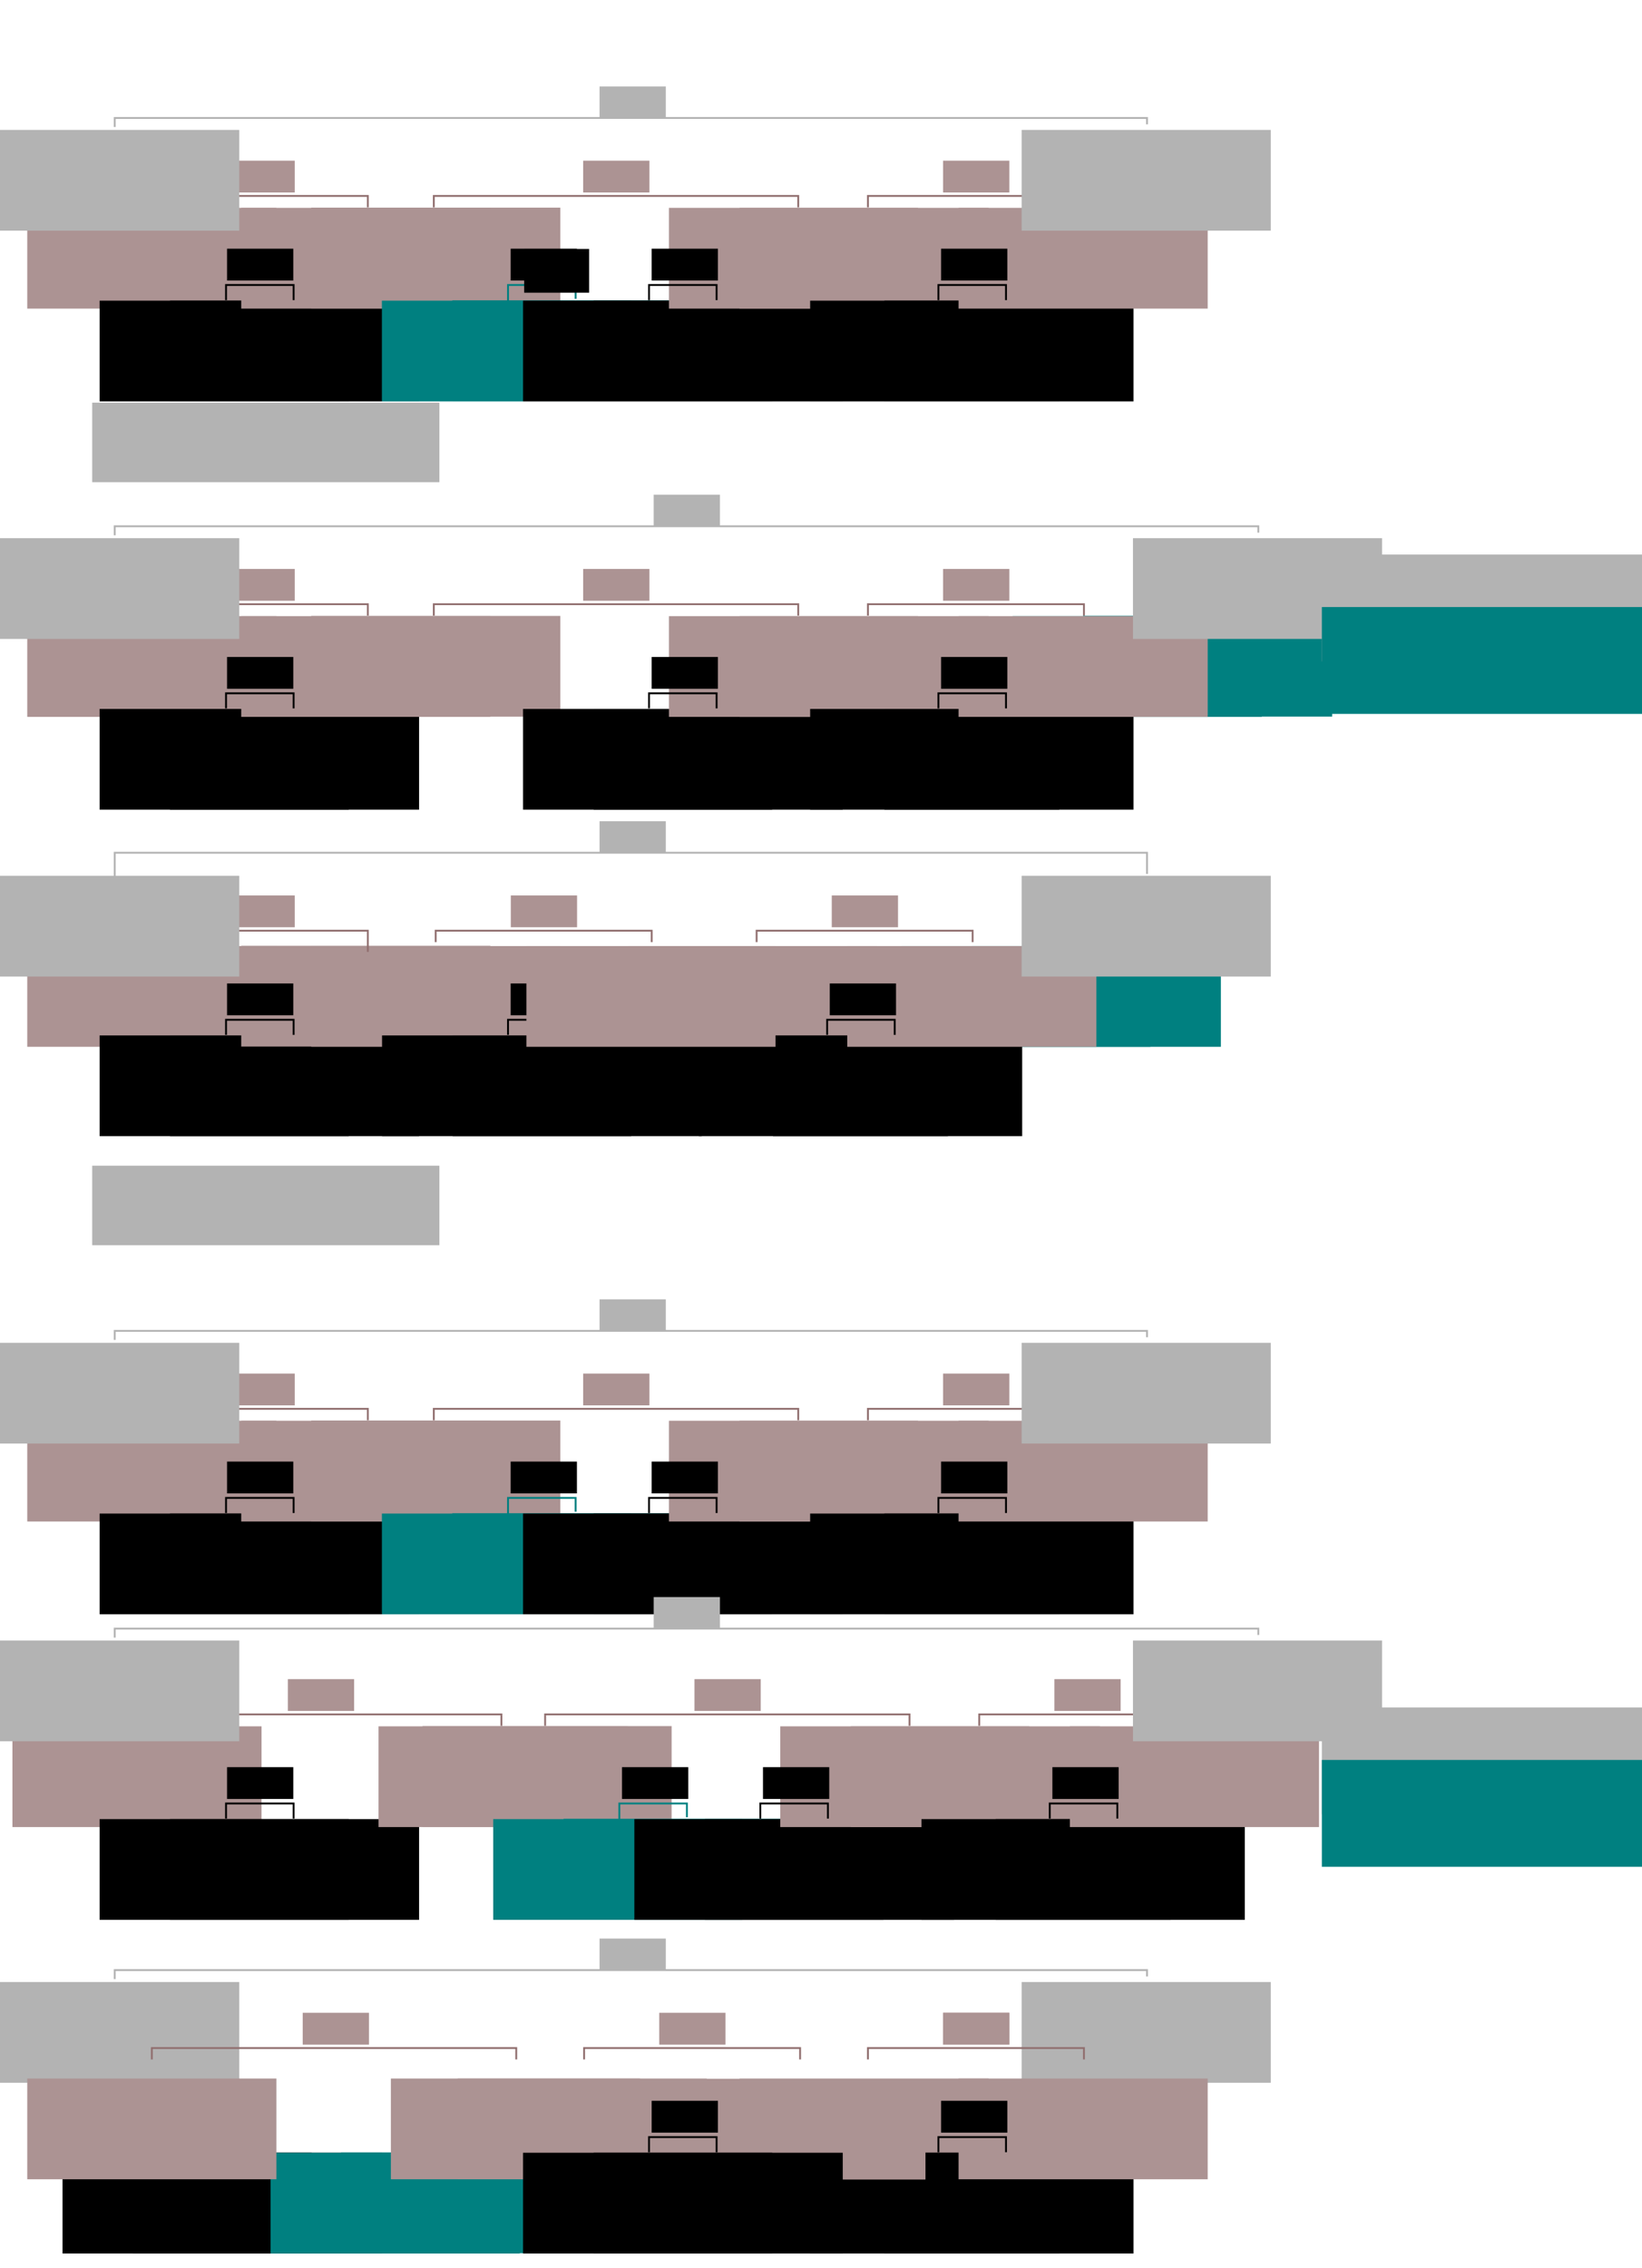 <?xml version="1.0" encoding="UTF-8" standalone="no"?>
<!-- Created with Inkscape (http://www.inkscape.org/) -->

<svg
   xmlns:dc="http://purl.org/dc/elements/1.1/"
   xmlns:cc="http://creativecommons.org/ns#"
   xmlns:rdf="http://www.w3.org/1999/02/22-rdf-syntax-ns#"
   xmlns:svg="http://www.w3.org/2000/svg"
   xmlns="http://www.w3.org/2000/svg"
   xmlns:xlink="http://www.w3.org/1999/xlink"
   xmlns:sodipodi="http://sodipodi.sourceforge.net/DTD/sodipodi-0.dtd"
   xmlns:inkscape="http://www.inkscape.org/namespaces/inkscape"
   width="885.079"
   height="1222.194"
   id="svg2"
   version="1.1"
   inkscape:version="0.48.5 r10040"
   sodipodi:docname="arbo.svg">
  <defs
     id="defs4" />
  <sodipodi:namedview
     id="base"
     pagecolor="#ffffff"
     bordercolor="#666666"
     borderopacity="1.0"
     inkscape:pageopacity="1"
     inkscape:pageshadow="2"
     inkscape:zoom="0.98994949"
     inkscape:cx="472.17535"
     inkscape:cy="332.19865"
     inkscape:document-units="px"
     inkscape:current-layer="layer1"
     showgrid="false"
     inkscape:window-width="1600"
     inkscape:window-height="838"
     inkscape:window-x="-8"
     inkscape:window-y="-8"
     inkscape:window-maximized="1"
     fit-margin-top="50"
     fit-margin-left="50"
     fit-margin-right="50"
     fit-margin-bottom="50" />
  <g
     inkscape:label="Calque 1"
     inkscape:groupmode="layer"
     id="layer1"
     transform="translate(5.407,18.218)">
    <flowRoot
       xml:space="preserve"
       id="flowRoot2985"
       style="font-size:12px;font-style:normal;font-variant:normal;font-weight:normal;font-stretch:normal;text-align:center;line-height:150%;letter-spacing:0px;word-spacing:0px;text-anchor:middle;fill:#ac9393;fill-opacity:1;stroke:none;font-family:Arial;-inkscape-font-specification:Sans"
       transform="translate(-85,-190)"><flowRegion
         id="flowRegion2987"><rect
           id="rect2989"
           width="134.286"
           height="54.286"
           x="94.286"
           y="283.791"
           style="fill:#ac9393" /></flowRegion><flowPara
         id="flowPara2993">2</flowPara></flowRoot>    <flowRoot
       style="font-size:12px;font-style:normal;font-variant:normal;font-weight:normal;font-stretch:normal;text-align:center;line-height:150%;letter-spacing:0px;word-spacing:0px;text-anchor:middle;fill:#000000;fill-opacity:1;stroke:none;font-family:Arial;-inkscape-font-specification:Sans"
       id="flowRoot2997"
       xml:space="preserve"
       transform="translate(-45.985,-140)"><flowRegion
         id="flowRegion2999"><rect
           y="283.791"
           x="94.286"
           height="54.286"
           width="134.286"
           id="rect3001" /></flowRegion><flowPara
         id="flowPara3003">3</flowPara></flowRoot>    <flowRoot
       transform="translate(-8.077,-140)"
       xml:space="preserve"
       id="flowRoot3005"
       style="font-size:12px;font-style:normal;font-variant:normal;font-weight:normal;font-stretch:normal;text-align:center;line-height:150%;letter-spacing:0px;word-spacing:0px;text-anchor:middle;fill:#000000;fill-opacity:1;stroke:none;font-family:Arial;-inkscape-font-specification:Sans"><flowRegion
         id="flowRegion3007"><rect
           id="rect3009"
           width="134.286"
           height="54.286"
           x="94.286"
           y="283.791" /></flowRegion><flowPara
         id="flowPara3013">4</flowPara></flowRoot>    <flowRoot
       style="font-size:12px;font-style:normal;font-variant:normal;font-weight:normal;font-stretch:normal;text-align:center;line-height:150%;letter-spacing:0px;word-spacing:0px;text-anchor:middle;fill:#ac9393;fill-opacity:1;stroke:none;font-family:Arial;-inkscape-font-specification:Sans"
       id="flowRoot3017"
       xml:space="preserve"
       transform="translate(30.334,-190)"><flowRegion
         id="flowRegion3019"><rect
           y="283.791"
           x="94.286"
           height="54.286"
           width="134.286"
           id="rect3021"
           style="fill:#ac9393" /></flowRegion><flowPara
         id="flowPara3023">5</flowPara></flowRoot>    <flowRoot
       transform="translate(68.049,-190.117)"
       xml:space="preserve"
       id="flowRoot3025"
       style="font-size:12px;font-style:normal;font-variant:normal;font-weight:normal;font-stretch:normal;text-align:center;line-height:150%;letter-spacing:0px;word-spacing:0px;text-anchor:middle;fill:#ac9393;fill-opacity:1;stroke:none;font-family:Arial;-inkscape-font-specification:Sans"><flowRegion
         id="flowRegion3027"><rect
           id="rect3029"
           width="134.286"
           height="54.286"
           x="94.286"
           y="283.791"
           style="fill:#ac9393" /></flowRegion><flowPara
         id="flowPara3031">6</flowPara></flowRoot>    <flowRoot
       style="font-size:12px;font-style:normal;font-variant:normal;font-weight:normal;font-stretch:normal;text-align:center;line-height:150%;letter-spacing:0px;word-spacing:0px;text-anchor:middle;fill:#008080;fill-opacity:1;stroke:none;font-family:Arial;-inkscape-font-specification:Sans"
       id="flowRoot3033"
       xml:space="preserve"
       transform="translate(106.156,-140)"><flowRegion
         id="flowRegion3035"><rect
           y="283.791"
           x="94.286"
           height="54.286"
           width="134.286"
           id="rect3037"
           style="fill:#008080" /></flowRegion><flowPara
         id="flowPara3041">7</flowPara></flowRoot>    <flowRoot
       transform="translate(144.098,-140.146)"
       style="font-size:12px;font-style:normal;font-variant:normal;font-weight:normal;font-stretch:normal;text-align:center;line-height:150%;letter-spacing:0px;word-spacing:0px;text-anchor:middle;fill:#008080;fill-opacity:1;stroke:none;font-family:Arial;-inkscape-font-specification:Sans"
       id="flowRoot3045"
       xml:space="preserve"><flowRegion
         id="flowRegion3047"><rect
           y="283.791"
           x="94.286"
           height="54.286"
           width="134.286"
           id="rect3049"
           style="fill:#008080" /></flowRegion><flowPara
         id="flowPara3051">8</flowPara></flowRoot>    <flowRoot
       transform="translate(182.24,-140)"
       xml:space="preserve"
       id="flowRoot3053"
       style="font-size:12px;font-style:normal;font-variant:normal;font-weight:normal;font-stretch:normal;text-align:center;line-height:150%;letter-spacing:0px;word-spacing:0px;text-anchor:middle;fill:#000000;fill-opacity:1;stroke:none;font-family:Arial;-inkscape-font-specification:Sans"><flowRegion
         id="flowRegion3055"><rect
           id="rect3057"
           width="134.286"
           height="54.286"
           x="94.286"
           y="283.791" /></flowRegion><flowPara
         id="flowPara3059">9</flowPara></flowRoot>    <flowRoot
       style="font-size:12px;font-style:normal;font-variant:normal;font-weight:normal;font-stretch:normal;text-align:center;line-height:150%;letter-spacing:0px;word-spacing:0px;text-anchor:middle;fill:#000000;fill-opacity:1;stroke:none;font-family:Arial;-inkscape-font-specification:Sans"
       id="flowRoot3061"
       xml:space="preserve"
       transform="translate(220.289,-140)"><flowRegion
         id="flowRegion3063"><rect
           y="283.791"
           x="94.286"
           height="54.286"
           width="134.286"
           id="rect3065" /></flowRegion><flowPara
         id="flowPara3067">10</flowPara></flowRoot>    <flowRoot
       transform="translate(260.88,-190)"
       xml:space="preserve"
       id="flowRoot3069"
       style="font-size:12px;font-style:normal;font-variant:normal;font-weight:normal;font-stretch:normal;text-align:center;line-height:150%;letter-spacing:0px;word-spacing:0px;text-anchor:middle;fill:#ac9393;fill-opacity:1;stroke:none;font-family:Arial;-inkscape-font-specification:Sans"><flowRegion
         id="flowRegion3071"><rect
           id="rect3073"
           width="134.286"
           height="54.286"
           x="94.286"
           y="283.791"
           style="fill:#ac9393" /></flowRegion><flowPara
         id="flowPara3075">11</flowPara></flowRoot>    <flowRoot
       style="font-size:12px;font-style:normal;font-variant:normal;font-weight:normal;font-stretch:normal;text-align:center;line-height:150%;letter-spacing:0px;word-spacing:0px;text-anchor:middle;fill:#ac9393;fill-opacity:1;stroke:none;font-family:Arial;-inkscape-font-specification:Sans"
       id="flowRoot3077"
       xml:space="preserve"
       transform="translate(298.94,-190)"><flowRegion
         id="flowRegion3079"><rect
           y="283.791"
           x="94.286"
           height="54.286"
           width="134.286"
           id="rect3081"
           style="fill:#ac9393" /></flowRegion><flowPara
         id="flowPara3083">12</flowPara></flowRoot>    <flowRoot
       transform="translate(337,-140)"
       xml:space="preserve"
       id="flowRoot3085"
       style="font-size:12px;font-style:normal;font-variant:normal;font-weight:normal;font-stretch:normal;text-align:center;line-height:150%;letter-spacing:0px;word-spacing:0px;text-anchor:middle;fill:#000000;fill-opacity:1;stroke:none;font-family:Arial;-inkscape-font-specification:Sans"><flowRegion
         id="flowRegion3087"><rect
           id="rect3089"
           width="134.286"
           height="54.286"
           x="94.286"
           y="283.791" /></flowRegion><flowPara
         id="flowPara3091">13</flowPara></flowRoot>    <flowRoot
       style="font-size:12px;font-style:normal;font-variant:normal;font-weight:normal;font-stretch:normal;text-align:center;line-height:150%;letter-spacing:0px;word-spacing:0px;text-anchor:middle;fill:#000000;fill-opacity:1;stroke:none;font-family:Arial;-inkscape-font-specification:Sans"
       id="flowRoot3093"
       xml:space="preserve"
       transform="translate(377,-140)"><flowRegion
         id="flowRegion3095"><rect
           y="283.791"
           x="94.286"
           height="54.286"
           width="134.286"
           id="rect3097" /></flowRegion><flowPara
         id="flowPara3099">14</flowPara></flowRoot>    <path
       style="fill:none;stroke:#916f6f;stroke-width:1px;stroke-linecap:butt;stroke-linejoin:miter;stroke-opacity:1"
       d="m 76.429,93.505 0,-6.143 116.429,0 0,6.143"
       id="path3101"
       inkscape:connector-curvature="0"
       sodipodi:nodetypes="cccc" />
    <path
       inkscape:connector-curvature="0"
       id="use3107"
       d="m 268.429,144.219 0,-8.857 36.429,0 0,7.429"
       style="fill:none;stroke:#008080;stroke-width:1px;stroke-linecap:butt;stroke-linejoin:miter;stroke-opacity:1"
       sodipodi:nodetypes="cccc" />
    <path
       inkscape:connector-curvature="0"
       id="path3113"
       d="m 228.429,93.505 0,-6.143 196.429,0 0,6.143"
       style="fill:none;stroke:#916f6f;stroke-width:1px;stroke-linecap:butt;stroke-linejoin:miter;stroke-opacity:1"
       sodipodi:nodetypes="cccc" />
    <flowRoot
       transform="translate(417,-190)"
       xml:space="preserve"
       id="flowRoot3115"
       style="font-size:12px;font-style:normal;font-variant:normal;font-weight:normal;font-stretch:normal;text-align:center;line-height:150%;letter-spacing:0px;word-spacing:0px;text-anchor:middle;fill:#ac9393;fill-opacity:1;stroke:none;font-family:Arial;-inkscape-font-specification:Sans"><flowRegion
         id="flowRegion3117"><rect
           id="rect3119"
           width="134.286"
           height="54.286"
           x="94.286"
           y="283.791"
           style="fill:#ac9393" /></flowRegion><flowPara
         id="flowPara3121">15</flowPara></flowRoot>    <path
       sodipodi:nodetypes="cccc"
       style="fill:none;stroke:#000000;stroke-width:1px;stroke-linecap:butt;stroke-linejoin:miter;stroke-opacity:1"
       d="m 344.429,143.505 0,-8.143 36.429,0 0,8.143"
       id="path3123"
       inkscape:connector-curvature="0" />
    <use
       x="0"
       y="0"
       xlink:href="#path3123"
       id="use3125"
       transform="translate(156,0)"
       width="744.094"
       height="1052.362" />
    <use
       x="0"
       y="0"
       xlink:href="#path3101"
       id="use3127"
       transform="translate(386,0)"
       width="744.094"
       height="1052.362"
       style="fill:none;stroke:#916f6f" />
    <use
       x="0"
       y="0"
       xlink:href="#path3123"
       id="use3131"
       transform="translate(-228,0)"
       width="744.094"
       height="1052.362" />
    <flowRoot
       xml:space="preserve"
       id="flowRoot3133"
       style="font-size:12px;font-style:normal;font-variant:normal;font-weight:normal;font-stretch:normal;text-align:center;line-height:150%;letter-spacing:0px;word-spacing:0px;text-anchor:middle;fill:#000000;fill-opacity:1;stroke:none;font-family:Arial;-inkscape-font-specification:Sans"><flowRegion
         id="flowRegion3135"><rect
           id="rect3137"
           width="35"
           height="23.571"
           x="277.143"
           y="115.934" /></flowRegion><flowPara
         id="flowPara3139"></flowPara></flowRoot>    <flowRoot
       xml:space="preserve"
       id="flowRoot3141"
       style="font-size:12px;font-style:normal;font-variant:normal;font-weight:normal;font-stretch:normal;text-align:center;line-height:150%;letter-spacing:0px;word-spacing:0px;text-anchor:middle;fill:#ac9393;fill-opacity:1;stroke:none;font-family:Arial;-inkscape-font-specification:Sans"
       transform="translate(-0.096,46)"><flowRegion
         id="flowRegion3143"><rect
           id="rect3145"
           width="35.714"
           height="17.143"
           x="117.857"
           y="22.362"
           style="fill:#ac9393" /></flowRegion><flowPara
         id="flowPara3147">T1</flowPara></flowRoot>    <flowRoot
       style="font-size:12px;font-style:normal;font-variant:normal;font-weight:normal;font-stretch:normal;text-align:center;line-height:150%;letter-spacing:0px;word-spacing:0px;text-anchor:middle;fill:#000000;fill-opacity:1;stroke:none;font-family:Arial;-inkscape-font-specification:Sans"
       id="flowRoot3149"
       xml:space="preserve"
       transform="translate(-0.882,93.429)"><flowRegion
         id="flowRegion3151"><rect
           y="22.362"
           x="117.857"
           height="17.143"
           width="35.714"
           id="rect3153" /></flowRegion><flowPara
         id="flowPara3155">T2</flowPara></flowRoot>    <flowRoot
       style="font-size:12px;font-style:normal;font-variant:normal;font-weight:normal;font-stretch:normal;text-align:center;line-height:150%;letter-spacing:0px;word-spacing:0px;text-anchor:middle;fill:#ac9393;fill-opacity:1;stroke:none;font-family:Arial;-inkscape-font-specification:Sans"
       id="flowRoot3157"
       xml:space="preserve"
       transform="translate(191.075,46)"><flowRegion
         id="flowRegion3159"><rect
           y="22.362"
           x="117.857"
           height="17.143"
           width="35.714"
           id="rect3161"
           style="fill:#ac9393" /></flowRegion><flowPara
         id="flowPara3163">T3</flowPara><flowPara
         id="flowPara3165" /></flowRoot>    <flowRoot
       transform="translate(152,93.429)"
       xml:space="preserve"
       id="flowRoot3167"
       style="font-size:12px;font-style:normal;font-variant:normal;font-weight:normal;font-stretch:normal;text-align:center;line-height:150%;letter-spacing:0px;word-spacing:0px;text-anchor:middle;fill:#000000;fill-opacity:1;stroke:none;font-family:Arial;-inkscape-font-specification:Sans"><flowRegion
         id="flowRegion3169"><rect
           id="rect3171"
           width="35.714"
           height="17.143"
           x="117.857"
           y="22.362" /></flowRegion><flowPara
         id="flowPara3175"
         style="fill:#008080">T4</flowPara></flowRoot>    <flowRoot
       transform="translate(228,93.429)"
       xml:space="preserve"
       id="flowRoot3179"
       style="font-size:12px;font-style:normal;font-variant:normal;font-weight:normal;font-stretch:normal;text-align:center;line-height:150%;letter-spacing:0px;word-spacing:0px;text-anchor:middle;fill:#000000;fill-opacity:1;stroke:none;font-family:Arial;-inkscape-font-specification:Sans"><flowRegion
         id="flowRegion3181"><rect
           id="rect3183"
           width="35.714"
           height="17.143"
           x="117.857"
           y="22.362" /></flowRegion><flowPara
         id="flowPara3185">T5</flowPara></flowRoot>    <flowRoot
       transform="translate(385.077,46)"
       xml:space="preserve"
       id="flowRoot3201"
       style="font-size:12px;font-style:normal;font-variant:normal;font-weight:normal;font-stretch:normal;text-align:center;line-height:150%;letter-spacing:0px;word-spacing:0px;text-anchor:middle;fill:#ac9393;fill-opacity:1;stroke:none;font-family:Arial;-inkscape-font-specification:Sans"><flowRegion
         id="flowRegion3203"><rect
           id="rect3205"
           width="35.714"
           height="17.143"
           x="117.857"
           y="22.362"
           style="fill:#ac9393" /></flowRegion><flowPara
         id="flowPara3209">T6</flowPara></flowRoot>    <flowRoot
       style="font-size:12px;font-style:normal;font-variant:normal;font-weight:normal;font-stretch:normal;text-align:center;line-height:150%;letter-spacing:0px;word-spacing:0px;text-anchor:middle;fill:#000000;fill-opacity:1;stroke:none;font-family:Arial;-inkscape-font-specification:Sans"
       id="flowRoot3213"
       xml:space="preserve"
       transform="translate(384,93.429)"><flowRegion
         id="flowRegion3215"><rect
           y="22.362"
           x="117.857"
           height="17.143"
           width="35.714"
           id="rect3217" /></flowRegion><flowPara
         id="flowPara3219">T7</flowPara></flowRoot>    <path
       inkscape:connector-curvature="0"
       id="path3221"
       d="m 56.429,50.219 0,-4.857 556.429,0 0,3.429"
       style="fill:none;stroke:#b3b3b3;stroke-width:1px;stroke-linecap:butt;stroke-linejoin:miter;stroke-opacity:1"
       sodipodi:nodetypes="cccc" />
    <flowRoot
       transform="translate(-105,-232)"
       style="font-size:12px;font-style:normal;font-variant:normal;font-weight:normal;font-stretch:normal;text-align:center;line-height:150%;letter-spacing:0px;word-spacing:0px;text-anchor:middle;fill:#b3b3b3;fill-opacity:1;stroke:none;font-family:Arial;-inkscape-font-specification:Sans"
       id="flowRoot3223"
       xml:space="preserve"><flowRegion
         id="flowRegion3225"><rect
           y="283.791"
           x="94.286"
           height="54.286"
           width="134.286"
           id="rect3227"
           style="fill:#b3b3b3;stroke:none" /></flowRegion><flowPara
         id="flowPara3229">1</flowPara></flowRoot>    <flowRoot
       xml:space="preserve"
       id="flowRoot3231"
       style="font-size:12px;font-style:normal;font-variant:normal;font-weight:normal;font-stretch:normal;text-align:center;line-height:150%;letter-spacing:0px;word-spacing:0px;text-anchor:middle;fill:#b3b3b3;fill-opacity:1;stroke:none;font-family:Arial;-inkscape-font-specification:Sans"
       transform="translate(451,-232)"><flowRegion
         id="flowRegion3233"><rect
           style="fill:#b3b3b3;stroke:none"
           id="rect3235"
           width="134.286"
           height="54.286"
           x="94.286"
           y="283.791" /></flowRegion><flowPara
         id="flowPara3237">16</flowPara></flowRoot>    <flowRoot
       style="font-size:12px;font-style:normal;font-variant:normal;font-weight:normal;font-stretch:normal;text-align:center;line-height:150%;letter-spacing:0px;word-spacing:0px;text-anchor:middle;fill:#b3b3b3;fill-opacity:1;stroke:none;font-family:Arial;-inkscape-font-specification:Sans"
       id="flowRoot3239"
       xml:space="preserve"
       transform="translate(199.904,6)"><flowRegion
         id="flowRegion3241"><rect
           y="22.362"
           x="117.857"
           height="17.143"
           width="35.714"
           id="rect3243"
           style="fill:#b3b3b3" /></flowRegion><flowPara
         id="flowPara3245">T0</flowPara></flowRoot>    <flowRoot
       xml:space="preserve"
       id="flowRoot3247"
       style="font-size:12px;font-style:normal;font-variant:normal;font-weight:normal;font-stretch:normal;text-align:start;line-height:150%;letter-spacing:0px;word-spacing:0px;text-anchor:start;fill:#b3b3b3;fill-opacity:1;stroke:none;font-family:Arial;-inkscape-font-specification:Sans"
       transform="translate(0,411.132)"><flowRegion
         id="flowRegion3249"><rect
           id="rect3251"
           width="187.143"
           height="42.857"
           x="44.286"
           y="198.791"
           style="text-align:start;text-anchor:start;fill:#b3b3b3" /></flowRegion><flowPara
         id="flowPara3253"
         style="font-size:24px;font-style:normal;font-variant:normal;font-weight:bold;font-stretch:normal;text-align:start;text-anchor:start;fill:#b3b3b3;font-family:CabinSketch;-inkscape-font-specification:CabinSketch Bold">T4 to T1</flowPara></flowRoot>    <g
       id="use3270"
       transform="translate(0,998.01)">
      <path
         inkscape:connector-curvature="0"
         id="path3707"
         d="m 56.429,50.219 0,-4.857 556.429,0 0,3.429"
         style="fill:none;stroke:#b3b3b3;stroke-width:1px;stroke-linecap:butt;stroke-linejoin:miter;stroke-opacity:1"
         sodipodi:nodetypes="cccc" />
      <flowRoot
         transform="translate(-105,-232)"
         style="font-size:12px;font-style:normal;font-variant:normal;font-weight:normal;font-stretch:normal;text-align:center;line-height:150%;letter-spacing:0px;word-spacing:0px;text-anchor:middle;fill:#b3b3b3;fill-opacity:1;stroke:none;font-family:Arial;-inkscape-font-specification:Sans"
         id="flowRoot3709"
         xml:space="preserve"><flowRegion
           id="flowRegion3711"><rect
             y="283.791"
             x="94.286"
             height="54.286"
             width="134.286"
             id="rect3713"
             style="fill:#b3b3b3;stroke:none" /></flowRegion><flowPara
           id="flowPara3715">1</flowPara></flowRoot>      <flowRoot
         xml:space="preserve"
         id="flowRoot3717"
         style="font-size:12px;font-style:normal;font-variant:normal;font-weight:normal;font-stretch:normal;text-align:center;line-height:150%;letter-spacing:0px;word-spacing:0px;text-anchor:middle;fill:#b3b3b3;fill-opacity:1;stroke:none;font-family:Arial;-inkscape-font-specification:Sans"
         transform="translate(451,-232)"><flowRegion
           id="flowRegion3719"><rect
             style="fill:#b3b3b3;stroke:none"
             id="rect3721"
             width="134.286"
             height="54.286"
             x="94.286"
             y="283.791" /></flowRegion><flowPara
           id="flowPara3723">16</flowPara></flowRoot>      <flowRoot
         style="font-size:12px;font-style:normal;font-variant:normal;font-weight:normal;font-stretch:normal;text-align:center;line-height:150%;letter-spacing:0px;word-spacing:0px;text-anchor:middle;fill:#b3b3b3;fill-opacity:1;stroke:none;font-family:Arial;-inkscape-font-specification:Sans"
         id="flowRoot3725"
         xml:space="preserve"
         transform="translate(199.904,6)"><flowRegion
           id="flowRegion3727"><rect
             y="22.362"
             x="117.857"
             height="17.143"
             width="35.714"
             id="rect3729"
             style="fill:#b3b3b3" /></flowRegion><flowPara
           id="flowPara3731">T0</flowPara></flowRoot>    </g>
    <use
       x="0"
       y="0"
       xlink:href="#flowRoot3141"
       id="use3272"
       transform="translate(40,998.01)"
       width="744.094"
       height="1052.362" />
    <use
       x="0"
       y="0"
       xlink:href="#flowRoot3201"
       id="use3276"
       transform="translate(0,998.01)"
       width="744.094"
       height="1052.362" />
    <use
       x="0"
       y="0"
       xlink:href="#path3113"
       id="use3278"
       transform="translate(-152,998.01)"
       width="744.094"
       height="1052.362" />
    <g
       id="g3332"
       transform="translate(4,778.01)">
      <use
         height="1052.362"
         width="744.094"
         transform="translate(37,220)"
         id="use3274"
         xlink:href="#flowRoot3157"
         y="0"
         x="0" />
      <use
         height="1052.362"
         width="744.094"
         transform="translate(229,220)"
         id="use3280"
         xlink:href="#path3101"
         y="0"
         x="0" />
    </g>
    <use
       x="0"
       y="0"
       xlink:href="#flowRoot3077"
       id="use3282"
       transform="translate(0,1008.01)"
       width="744.094"
       height="1052.362" />
    <use
       x="0"
       y="0"
       xlink:href="#flowRoot3085"
       id="use3284"
       transform="translate(0,998.01)"
       width="744.094"
       height="1052.362" />
    <use
       x="0"
       y="0"
       xlink:href="#flowRoot3093"
       id="use3286"
       transform="translate(0,998.01)"
       width="744.094"
       height="1052.362" />
    <use
       x="0"
       y="0"
       xlink:href="#flowRoot3115"
       id="use3288"
       transform="translate(0,1008.01)"
       width="744.094"
       height="1052.362" />
    <use
       x="0"
       y="0"
       xlink:href="#use3125"
       id="use3290"
       transform="translate(0,998.01)"
       width="744.094"
       height="1052.362" />
    <use
       x="0"
       y="0"
       xlink:href="#use3127"
       id="use3292"
       transform="translate(1.6083984e-6,998.01)"
       width="744.094"
       height="1052.362" />
    <use
       x="0"
       y="0"
       xlink:href="#flowRoot3201"
       id="use3294"
       transform="translate(0,998.01)"
       width="744.094"
       height="1052.362" />
    <use
       x="0"
       y="0"
       xlink:href="#flowRoot3213"
       id="use3296"
       transform="translate(0,998.01)"
       width="744.094"
       height="1052.362" />
    <use
       x="0"
       y="0"
       xlink:href="#flowRoot2997"
       id="use3298"
       transform="translate(-20,998.01)"
       width="744.094"
       height="1052.362" />
    <use
       x="0"
       y="0"
       xlink:href="#flowRoot3005"
       id="use3300"
       transform="translate(-20,998.01)"
       width="744.094"
       height="1052.362" />
    <use
       x="0"
       y="0"
       xlink:href="#use3131"
       id="use3302"
       transform="translate(-20,998.01)"
       width="744.094"
       height="1052.362" />
    <use
       x="0"
       y="0"
       xlink:href="#flowRoot3149"
       id="use3304"
       transform="translate(-20,998.01)"
       width="744.094"
       height="1052.362" />
    <flowRoot
       transform="translate(46.156,858.01)"
       xml:space="preserve"
       id="use3306"
       style="font-size:12px;font-style:normal;font-variant:normal;font-weight:normal;font-stretch:normal;text-align:center;line-height:150%;letter-spacing:0px;word-spacing:0px;text-anchor:middle;fill:#008080;fill-opacity:1;stroke:none;font-family:Arial;-inkscape-font-specification:Sans"><flowRegion
         id="flowRegion3338"><rect
           style="fill:#008080"
           id="rect3340"
           width="134.286"
           height="54.286"
           x="94.286"
           y="283.791" /></flowRegion><flowPara
         id="flowPara3342">5</flowPara></flowRoot>    <flowRoot
       xml:space="preserve"
       id="use3308"
       style="font-size:12px;font-style:normal;font-variant:normal;font-weight:normal;font-stretch:normal;text-align:center;line-height:150%;letter-spacing:0px;word-spacing:0px;text-anchor:middle;fill:#008080;fill-opacity:1;stroke:none;font-family:Arial;-inkscape-font-specification:Sans"
       transform="translate(84.098,857.864)"><flowRegion
         id="flowRegion3346"><rect
           style="fill:#008080"
           id="rect3348"
           width="134.286"
           height="54.286"
           x="94.286"
           y="283.791" /></flowRegion><flowPara
         id="flowPara3350">6</flowPara></flowRoot>    <use
       x="0"
       y="0"
       xlink:href="#use3107"
       id="use3310"
       transform="translate(-60,998.01)"
       width="744.094"
       height="1052.362" />
    <use
       x="0"
       y="0"
       xlink:href="#flowRoot3167"
       id="use3312"
       transform="translate(-60,998.01)"
       width="744.094"
       height="1052.362" />
    <use
       x="0"
       y="0"
       xlink:href="#flowRoot2985"
       id="use3330"
       transform="translate(0,1008.01)"
       width="744.094"
       height="1052.362" />
    <flowRoot
       transform="translate(111,818.01)"
       style="font-size:12px;font-style:normal;font-variant:normal;font-weight:normal;font-stretch:normal;text-align:center;line-height:150%;letter-spacing:0px;word-spacing:0px;text-anchor:middle;fill:#ac9393;fill-opacity:1;stroke:none;font-family:Arial;-inkscape-font-specification:Sans"
       id="use3352"
       xml:space="preserve"><flowRegion
         id="flowRegion3356"><rect
           style="fill:#ac9393"
           y="283.791"
           x="94.286"
           height="54.286"
           width="134.286"
           id="rect3358" /></flowRegion><flowPara
         id="flowPara3360">7</flowPara></flowRoot>    <flowRoot
       xml:space="preserve"
       id="flowRoot3362"
       style="font-size:12px;font-style:normal;font-variant:normal;font-weight:normal;font-stretch:normal;text-align:center;line-height:150%;letter-spacing:0px;word-spacing:0px;text-anchor:middle;fill:#ac9393;fill-opacity:1;stroke:none;font-family:Arial;-inkscape-font-specification:Sans"
       transform="translate(147,818.01)"><flowRegion
         id="flowRegion3364"><rect
           id="rect3366"
           width="134.286"
           height="54.286"
           x="94.286"
           y="283.791"
           style="fill:#ac9393" /></flowRegion><flowPara
         id="flowPara3368">8</flowPara></flowRoot>    <use
       x="0"
       y="0"
       xlink:href="#flowRoot3069"
       id="use3370"
       transform="translate(4,1008.157)"
       width="744.094"
       height="1052.362" />
    <g
       id="g3380"
       transform="translate(0,778.01)">
      <use
         height="1052.362"
         width="744.094"
         transform="translate(0,220)"
         id="use3372"
         xlink:href="#flowRoot3053"
         y="0"
         x="0" />
      <use
         height="1052.362"
         width="744.094"
         transform="translate(0,220)"
         id="use3374"
         xlink:href="#flowRoot3061"
         y="0"
         x="0" />
      <use
         height="1052.362"
         width="744.094"
         transform="translate(0,220)"
         id="use3376"
         xlink:href="#path3123"
         y="0"
         x="0" />
      <use
         height="1052.362"
         width="744.094"
         transform="translate(0,220)"
         id="use3378"
         xlink:href="#flowRoot3179"
         y="0"
         x="0" />
    </g>
    <flowRoot
       transform="translate(-85,207.782)"
       style="font-size:12px;font-style:normal;font-variant:normal;font-weight:normal;font-stretch:normal;text-align:center;line-height:150%;letter-spacing:0px;word-spacing:0px;text-anchor:middle;fill:#ac9393;fill-opacity:1;stroke:none;font-family:Arial;-inkscape-font-specification:Sans"
       id="flowRoot3386"
       xml:space="preserve"><flowRegion
         id="flowRegion3388"><rect
           style="fill:#ac9393"
           y="283.791"
           x="94.286"
           height="54.286"
           width="134.286"
           id="rect3390" /></flowRegion><flowPara
         id="flowPara3392">2</flowPara></flowRoot>    <flowRoot
       transform="translate(-45.985,255.929)"
       xml:space="preserve"
       id="flowRoot3394"
       style="font-size:12px;font-style:normal;font-variant:normal;font-weight:normal;font-stretch:normal;text-align:center;line-height:150%;letter-spacing:0px;word-spacing:0px;text-anchor:middle;fill:#000000;fill-opacity:1;stroke:none;font-family:Arial;-inkscape-font-specification:Sans"><flowRegion
         id="flowRegion3396"><rect
           id="rect3398"
           width="134.286"
           height="54.286"
           x="94.286"
           y="283.791" /></flowRegion><flowPara
         id="flowPara3400">3</flowPara></flowRoot>    <flowRoot
       style="font-size:12px;font-style:normal;font-variant:normal;font-weight:normal;font-stretch:normal;text-align:center;line-height:150%;letter-spacing:0px;word-spacing:0px;text-anchor:middle;fill:#000000;fill-opacity:1;stroke:none;font-family:Arial;-inkscape-font-specification:Sans"
       id="flowRoot3402"
       xml:space="preserve"
       transform="translate(-8.077,255.929)"><flowRegion
         id="flowRegion3404"><rect
           y="283.791"
           x="94.286"
           height="54.286"
           width="134.286"
           id="rect3406" /></flowRegion><flowPara
         id="flowPara3408">4</flowPara></flowRoot>    <flowRoot
       transform="translate(30.334,207.63)"
       xml:space="preserve"
       id="flowRoot3410"
       style="font-size:12px;font-style:normal;font-variant:normal;font-weight:normal;font-stretch:normal;text-align:center;line-height:150%;letter-spacing:0px;word-spacing:0px;text-anchor:middle;fill:#ac9393;fill-opacity:1;stroke:none;font-family:Arial;-inkscape-font-specification:Sans"><flowRegion
         id="flowRegion3412"><rect
           style="fill:#ac9393"
           id="rect3414"
           width="134.286"
           height="54.286"
           x="94.286"
           y="283.791" /></flowRegion><flowPara
         id="flowPara3416">5</flowPara></flowRoot>    <flowRoot
       style="font-size:12px;font-style:normal;font-variant:normal;font-weight:normal;font-stretch:normal;text-align:center;line-height:150%;letter-spacing:0px;word-spacing:0px;text-anchor:middle;fill:#ac9393;fill-opacity:1;stroke:none;font-family:Arial;-inkscape-font-specification:Sans"
       id="flowRoot3418"
       xml:space="preserve"
       transform="translate(68.049,207.782)"><flowRegion
         id="flowRegion3420"><rect
           style="fill:#ac9393"
           y="283.791"
           x="94.286"
           height="54.286"
           width="134.286"
           id="rect3422" /></flowRegion><flowPara
         id="flowPara3424">6</flowPara></flowRoot>    <flowRoot
       transform="translate(386.156,207.782)"
       xml:space="preserve"
       id="flowRoot3426"
       style="font-size:12px;font-style:normal;font-variant:normal;font-weight:normal;font-stretch:normal;text-align:center;line-height:150%;letter-spacing:0px;word-spacing:0px;text-anchor:middle;fill:#008080;fill-opacity:1;stroke:none;font-family:Arial;-inkscape-font-specification:Sans"><flowRegion
         id="flowRegion3428"><rect
           style="fill:#008080"
           id="rect3430"
           width="134.286"
           height="54.286"
           x="94.286"
           y="283.791" /></flowRegion><flowPara
         id="flowPara3432">14</flowPara></flowRoot>    <flowRoot
       xml:space="preserve"
       id="flowRoot3434"
       style="font-size:12px;font-style:normal;font-variant:normal;font-weight:normal;font-stretch:normal;text-align:center;line-height:150%;letter-spacing:0px;word-spacing:0px;text-anchor:middle;fill:#008080;fill-opacity:1;stroke:none;font-family:Arial;-inkscape-font-specification:Sans"
       transform="translate(424.098,207.782)"><flowRegion
         id="flowRegion3436"><rect
           style="fill:#008080"
           id="rect3438"
           width="134.286"
           height="54.286"
           x="94.286"
           y="283.791" /></flowRegion><flowPara
         id="flowPara3440">15</flowPara></flowRoot>    <flowRoot
       transform="translate(238.94,207.782)"
       xml:space="preserve"
       id="flowRoot3466"
       style="font-size:12px;font-style:normal;font-variant:normal;font-weight:normal;font-stretch:normal;text-align:center;line-height:150%;letter-spacing:0px;word-spacing:0px;text-anchor:middle;fill:#ac9393;fill-opacity:1;stroke:none;font-family:Arial;-inkscape-font-specification:Sans"><flowRegion
         id="flowRegion3468"><rect
           style="fill:#ac9393"
           id="rect3470"
           width="134.286"
           height="54.286"
           x="94.286"
           y="283.791" /></flowRegion><flowPara
         id="flowPara3472">10</flowPara></flowRoot>    <flowRoot
       style="font-size:12px;font-style:normal;font-variant:normal;font-weight:normal;font-stretch:normal;text-align:center;line-height:150%;letter-spacing:0px;word-spacing:0px;text-anchor:middle;fill:#000000;fill-opacity:1;stroke:none;font-family:Arial;-inkscape-font-specification:Sans"
       id="flowRoot3474"
       xml:space="preserve"
       transform="translate(277,255.929)"><flowRegion
         id="flowRegion3476"><rect
           y="283.791"
           x="94.286"
           height="54.286"
           width="134.286"
           id="rect3478" /></flowRegion><flowPara
         id="flowPara3480">11</flowPara></flowRoot>    <flowRoot
       transform="translate(317,255.929)"
       xml:space="preserve"
       id="flowRoot3482"
       style="font-size:12px;font-style:normal;font-variant:normal;font-weight:normal;font-stretch:normal;text-align:center;line-height:150%;letter-spacing:0px;word-spacing:0px;text-anchor:middle;fill:#000000;fill-opacity:1;stroke:none;font-family:Arial;-inkscape-font-specification:Sans"><flowRegion
         id="flowRegion3484"><rect
           id="rect3486"
           width="134.286"
           height="54.286"
           x="94.286"
           y="283.791" /></flowRegion><flowPara
         id="flowPara3488">12</flowPara></flowRoot>    <path
       inkscape:connector-curvature="0"
       id="path3490"
       d="m 76.429,496.148 0,-12.857 116.429,0 0,11.429"
       style="fill:none;stroke:#916f6f;stroke-width:1px;stroke-linecap:butt;stroke-linejoin:miter;stroke-opacity:1" />
    <path
       sodipodi:nodetypes="cccc"
       style="fill:none;stroke:#008080;stroke-width:1px;stroke-linecap:butt;stroke-linejoin:miter;stroke-opacity:1"
       d="m 548.429,489.434 0,-6.143 36.429,0 0,6.143"
       id="path3492"
       inkscape:connector-curvature="0" />
    <flowRoot
       style="font-size:12px;font-style:normal;font-variant:normal;font-weight:normal;font-stretch:normal;text-align:center;line-height:150%;letter-spacing:0px;word-spacing:0px;text-anchor:middle;fill:#ac9393;fill-opacity:1;stroke:none;font-family:Arial;-inkscape-font-specification:Sans"
       id="flowRoot3496"
       xml:space="preserve"
       transform="translate(357,207.782)"><flowRegion
         id="flowRegion3498"><rect
           style="fill:#ac9393"
           y="283.791"
           x="94.286"
           height="54.286"
           width="134.286"
           id="rect3500" /></flowRegion><flowPara
         id="flowPara3502">13</flowPara></flowRoot>    <use
       height="1052.362"
       width="744.094"
       transform="translate(96,395.929)"
       id="use3506"
       xlink:href="#path3123"
       y="0"
       x="0" />
    <use
       style="fill:none;stroke:#916f6f"
       height="1052.362"
       width="744.094"
       transform="translate(326,395.929)"
       id="use3508"
       xlink:href="#path3101"
       y="0"
       x="0" />
    <use
       height="1052.362"
       width="744.094"
       transform="translate(-228,395.929)"
       id="use3510"
       xlink:href="#path3123"
       y="0"
       x="0" />
    <flowRoot
       transform="translate(-0.096,441.929)"
       style="font-size:12px;font-style:normal;font-variant:normal;font-weight:normal;font-stretch:normal;text-align:center;line-height:150%;letter-spacing:0px;word-spacing:0px;text-anchor:middle;fill:#ac9393;fill-opacity:1;stroke:none;font-family:Arial;-inkscape-font-specification:Sans"
       id="flowRoot3512"
       xml:space="preserve"><flowRegion
         id="flowRegion3514"><rect
           style="fill:#ac9393"
           y="22.362"
           x="117.857"
           height="17.143"
           width="35.714"
           id="rect3516" /></flowRegion><flowPara
         id="flowPara3518">T1</flowPara></flowRoot>    <flowRoot
       transform="translate(-0.882,489.357)"
       xml:space="preserve"
       id="flowRoot3520"
       style="font-size:12px;font-style:normal;font-variant:normal;font-weight:normal;font-stretch:normal;text-align:center;line-height:150%;letter-spacing:0px;word-spacing:0px;text-anchor:middle;fill:#000000;fill-opacity:1;stroke:none;font-family:Arial;-inkscape-font-specification:Sans"><flowRegion
         id="flowRegion3522"><rect
           id="rect3524"
           width="35.714"
           height="17.143"
           x="117.857"
           y="22.362" /></flowRegion><flowPara
         id="flowPara3526">T2</flowPara></flowRoot>    <flowRoot
       style="font-size:12px;font-style:normal;font-variant:normal;font-weight:normal;font-stretch:normal;text-align:center;line-height:150%;letter-spacing:0px;word-spacing:0px;text-anchor:middle;fill:#000000;fill-opacity:1;stroke:none;font-family:Arial;-inkscape-font-specification:Sans"
       id="flowRoot3538"
       xml:space="preserve"
       transform="translate(432,441.357)"><flowRegion
         id="flowRegion3540"><rect
           y="22.362"
           x="117.857"
           height="17.143"
           width="35.714"
           id="rect3542" /></flowRegion><flowPara
         style="fill:#008080"
         id="flowPara3544">T4</flowPara></flowRoot>    <g
       id="g3619"
       transform="translate(-76,-46.071)">
      <g
         id="g3608">
        <flowRoot
           style="font-size:12px;font-style:normal;font-variant:normal;font-weight:normal;font-stretch:normal;text-align:center;line-height:150%;letter-spacing:0px;word-spacing:0px;text-anchor:middle;fill:#000000;fill-opacity:1;stroke:none;font-family:Arial;-inkscape-font-specification:Sans"
           id="flowRoot3442"
           xml:space="preserve"
           transform="translate(182.24,302)"><flowRegion
             id="flowRegion3444"><rect
               y="283.791"
               x="94.286"
               height="54.286"
               width="134.286"
               id="rect3446" /></flowRegion><flowPara
             id="flowPara3448">7</flowPara></flowRoot>        <flowRoot
           transform="translate(220.289,302)"
           xml:space="preserve"
           id="flowRoot3450"
           style="font-size:12px;font-style:normal;font-variant:normal;font-weight:normal;font-stretch:normal;text-align:center;line-height:150%;letter-spacing:0px;word-spacing:0px;text-anchor:middle;fill:#000000;fill-opacity:1;stroke:none;font-family:Arial;-inkscape-font-specification:Sans"><flowRegion
             id="flowRegion3452"><rect
               id="rect3454"
               width="134.286"
               height="54.286"
               x="94.286"
               y="283.791" /></flowRegion><flowPara
             id="flowPara3456">8</flowPara></flowRoot>        <path
           inkscape:connector-curvature="0"
           id="path3504"
           d="m 344.429,585.505 0,-8.143 36.429,0 0,8.143"
           style="fill:none;stroke:#000000;stroke-width:1px;stroke-linecap:butt;stroke-linejoin:miter;stroke-opacity:1"
           sodipodi:nodetypes="cccc" />
      </g>
      <flowRoot
         transform="translate(228,535.429)"
         xml:space="preserve"
         id="flowRoot3546"
         style="font-size:12px;font-style:normal;font-variant:normal;font-weight:normal;font-stretch:normal;text-align:center;line-height:150%;letter-spacing:0px;word-spacing:0px;text-anchor:middle;fill:#000000;fill-opacity:1;stroke:none;font-family:Arial;-inkscape-font-specification:Sans"><flowRegion
           id="flowRegion3548"><rect
             id="rect3550"
             width="35.714"
             height="17.143"
             x="117.857"
             y="22.362" /></flowRegion><flowPara
           id="flowPara3552">T5</flowPara></flowRoot>    </g>
    <flowRoot
       style="font-size:12px;font-style:normal;font-variant:normal;font-weight:normal;font-stretch:normal;text-align:center;line-height:150%;letter-spacing:0px;word-spacing:0px;text-anchor:middle;fill:#ac9393;fill-opacity:1;stroke:none;font-family:Arial;-inkscape-font-specification:Sans"
       id="flowRoot3554"
       xml:space="preserve"
       transform="translate(325.077,441.929)"><flowRegion
         id="flowRegion3556"><rect
           style="fill:#ac9393"
           y="22.362"
           x="117.857"
           height="17.143"
           width="35.714"
           id="rect3558" /></flowRegion><flowPara
         id="flowPara3560">T6</flowPara></flowRoot>    <flowRoot
       transform="translate(324,489.357)"
       xml:space="preserve"
       id="flowRoot3562"
       style="font-size:12px;font-style:normal;font-variant:normal;font-weight:normal;font-stretch:normal;text-align:center;line-height:150%;letter-spacing:0px;word-spacing:0px;text-anchor:middle;fill:#000000;fill-opacity:1;stroke:none;font-family:Arial;-inkscape-font-specification:Sans"><flowRegion
         id="flowRegion3564"><rect
           id="rect3566"
           width="35.714"
           height="17.143"
           x="117.857"
           y="22.362" /></flowRegion><flowPara
         id="flowPara3568">T7</flowPara></flowRoot>    <g
       id="g3570"
       transform="translate(0,395.929)">
      <path
         inkscape:connector-curvature="0"
         id="path3572"
         d="m 56.429,58.219 0,-12.857 556.429,0 0,11.429"
         style="fill:none;stroke:#b3b3b3;stroke-width:1px;stroke-linecap:butt;stroke-linejoin:miter;stroke-opacity:1"
         sodipodi:nodetypes="cccc" />
      <flowRoot
         transform="translate(-105,-226)"
         style="font-size:12px;font-style:normal;font-variant:normal;font-weight:normal;font-stretch:normal;text-align:center;line-height:150%;letter-spacing:0px;word-spacing:0px;text-anchor:middle;fill:#b3b3b3;fill-opacity:1;stroke:none;font-family:Arial;-inkscape-font-specification:Sans"
         id="flowRoot3574"
         xml:space="preserve"><flowRegion
           id="flowRegion3576"><rect
             y="283.791"
             x="94.286"
             height="54.286"
             width="134.286"
             id="rect3578"
             style="fill:#b3b3b3;stroke:none" /></flowRegion><flowPara
           id="flowPara3580">1</flowPara></flowRoot>      <flowRoot
         xml:space="preserve"
         id="flowRoot3582"
         style="font-size:12px;font-style:normal;font-variant:normal;font-weight:normal;font-stretch:normal;text-align:center;line-height:150%;letter-spacing:0px;word-spacing:0px;text-anchor:middle;fill:#b3b3b3;fill-opacity:1;stroke:none;font-family:Arial;-inkscape-font-specification:Sans"
         transform="translate(451,-226)"><flowRegion
           id="flowRegion3584"><rect
             style="fill:#b3b3b3;stroke:none"
             id="rect3586"
             width="134.286"
             height="54.286"
             x="94.286"
             y="283.791" /></flowRegion><flowPara
           id="flowPara3588">16</flowPara></flowRoot>      <flowRoot
         style="font-size:12px;font-style:normal;font-variant:normal;font-weight:normal;font-stretch:normal;text-align:center;line-height:150%;letter-spacing:0px;word-spacing:0px;text-anchor:middle;fill:#b3b3b3;fill-opacity:1;stroke:none;font-family:Arial;-inkscape-font-specification:Sans"
         id="flowRoot3590"
         xml:space="preserve"
         transform="translate(199.904,6)"><flowRegion
           id="flowRegion3592"><rect
             y="22.362"
             x="117.857"
             height="17.143"
             width="35.714"
             id="rect3594"
             style="fill:#b3b3b3" /></flowRegion><flowPara
           id="flowPara3596">T0</flowPara></flowRoot>    </g>
    <flowRoot
       style="font-size:12px;font-style:normal;font-variant:normal;font-weight:normal;font-stretch:normal;text-align:start;line-height:150%;letter-spacing:0px;word-spacing:0px;text-anchor:start;fill:#b3b3b3;fill-opacity:1;stroke:none;font-family:Arial;-inkscape-font-specification:Sans"
       id="flowRoot3598"
       xml:space="preserve"
       transform="translate(0,-0.041)"><flowRegion
         id="flowRegion3600"><rect
           style="text-align:start;text-anchor:start;fill:#b3b3b3"
           y="198.791"
           x="44.286"
           height="42.857"
           width="187.143"
           id="rect3602" /></flowRegion><flowPara
         style="font-size:24px;font-style:normal;font-variant:normal;font-weight:bold;font-stretch:normal;text-align:start;text-anchor:start;fill:#b3b3b3;font-family:CabinSketch;-inkscape-font-specification:CabinSketch Bold"
         id="flowPara3604">T4 to T0</flowPara></flowRoot>    <use
       x="0"
       y="0"
       xlink:href="#g3332"
       id="use3606"
       transform="translate(-80,-602.081)"
       width="744.094"
       height="1052.362" />
    <flowRoot
       transform="translate(184.049,207.782)"
       xml:space="preserve"
       id="flowRoot3635"
       style="font-size:12px;font-style:normal;font-variant:normal;font-weight:normal;font-stretch:normal;text-align:center;line-height:150%;letter-spacing:0px;word-spacing:0px;text-anchor:middle;fill:#ac9393;fill-opacity:1;stroke:none;font-family:Arial;-inkscape-font-specification:Sans"><flowRegion
         id="flowRegion3637"><rect
           id="rect3639"
           width="134.286"
           height="54.286"
           x="94.286"
           y="283.791"
           style="fill:#ac9393" /></flowRegion><flowPara
         id="flowPara3643">9</flowPara></flowRoot>    <use
       x="0"
       y="0"
       xlink:href="#flowRoot2985"
       id="use3746"
       transform="translate(0,220)"
       width="744.094"
       height="1052.362" />
    <use
       x="0"
       y="0"
       xlink:href="#flowRoot2997"
       id="use3748"
       transform="translate(0,220)"
       width="744.094"
       height="1052.362" />
    <use
       x="0"
       y="0"
       xlink:href="#flowRoot3005"
       id="use3750"
       transform="translate(0,220)"
       width="744.094"
       height="1052.362" />
    <use
       x="0"
       y="0"
       xlink:href="#flowRoot3017"
       id="use3752"
       transform="translate(0,220)"
       width="744.094"
       height="1052.362" />
    <use
       x="0"
       y="0"
       xlink:href="#flowRoot3025"
       id="use3754"
       transform="translate(0,220)"
       width="744.094"
       height="1052.362" />
    <flowRoot
       transform="translate(446.156,30)"
       xml:space="preserve"
       id="use3756"
       style="font-size:12px;font-style:normal;font-variant:normal;font-weight:normal;font-stretch:normal;text-align:center;line-height:150%;letter-spacing:0px;word-spacing:0px;text-anchor:middle;fill:#008080;fill-opacity:1;stroke:none;font-family:Arial;-inkscape-font-specification:Sans"><flowRegion
         id="flowRegion3822"><rect
           style="fill:#008080"
           id="rect3824"
           width="134.286"
           height="54.286"
           x="94.286"
           y="283.791" /></flowRegion><flowPara
         id="flowPara3826">16</flowPara></flowRoot>    <flowRoot
       xml:space="preserve"
       id="use3758"
       style="font-size:12px;font-style:normal;font-variant:normal;font-weight:normal;font-stretch:normal;text-align:center;line-height:150%;letter-spacing:0px;word-spacing:0px;text-anchor:middle;fill:#008080;fill-opacity:1;stroke:none;font-family:Arial;-inkscape-font-specification:Sans"
       transform="translate(484.098,29.854)"><flowRegion
         id="flowRegion3830"><rect
           style="fill:#008080"
           id="rect3832"
           width="134.286"
           height="54.286"
           x="94.286"
           y="283.791" /></flowRegion><flowPara
         id="flowPara3834">17</flowPara></flowRoot>    <use
       x="0"
       y="0"
       xlink:href="#flowRoot3053"
       id="use3760"
       transform="translate(0,220)"
       width="744.094"
       height="1052.362" />
    <use
       x="0"
       y="0"
       xlink:href="#flowRoot3061"
       id="use3762"
       transform="translate(0,220)"
       width="744.094"
       height="1052.362" />
    <use
       x="0"
       y="0"
       xlink:href="#flowRoot3069"
       id="use3764"
       transform="translate(0,220)"
       width="744.094"
       height="1052.362" />
    <use
       x="0"
       y="0"
       xlink:href="#flowRoot3077"
       id="use3766"
       transform="translate(0,220)"
       width="744.094"
       height="1052.362" />
    <use
       x="0"
       y="0"
       xlink:href="#flowRoot3085"
       id="use3768"
       transform="translate(0,220)"
       width="744.094"
       height="1052.362" />
    <use
       x="0"
       y="0"
       xlink:href="#flowRoot3093"
       id="use3770"
       transform="translate(0,220)"
       width="744.094"
       height="1052.362" />
    <use
       x="0"
       y="0"
       xlink:href="#path3101"
       id="use3772"
       transform="translate(0,220)"
       width="744.094"
       height="1052.362" />
    <use
       x="0"
       y="0"
       xlink:href="#use3107"
       id="use3774"
       transform="matrix(1,0,0,0.71,340,211.948)"
       width="744.094"
       height="1052.362" />
    <use
       x="0"
       y="0"
       xlink:href="#path3113"
       id="use3776"
       transform="translate(0,220)"
       width="744.094"
       height="1052.362" />
    <use
       x="0"
       y="0"
       xlink:href="#flowRoot3115"
       id="use3778"
       transform="translate(0,220)"
       width="744.094"
       height="1052.362" />
    <use
       x="0"
       y="0"
       xlink:href="#path3123"
       id="use3780"
       transform="translate(0,220)"
       width="744.094"
       height="1052.362" />
    <use
       x="0"
       y="0"
       xlink:href="#use3125"
       id="use3782"
       transform="translate(0,220)"
       width="744.094"
       height="1052.362" />
    <use
       x="0"
       y="0"
       xlink:href="#use3127"
       id="use3784"
       transform="translate(0,220)"
       width="744.094"
       height="1052.362" />
    <use
       x="0"
       y="0"
       xlink:href="#use3131"
       id="use3786"
       transform="translate(0,220)"
       width="744.094"
       height="1052.362" />
    <use
       x="0"
       y="0"
       xlink:href="#flowRoot3141"
       id="use3788"
       transform="translate(0,220)"
       width="744.094"
       height="1052.362" />
    <use
       x="0"
       y="0"
       xlink:href="#flowRoot3149"
       id="use3790"
       transform="translate(0,220)"
       width="744.094"
       height="1052.362" />
    <use
       x="0"
       y="0"
       xlink:href="#flowRoot3157"
       id="use3792"
       transform="translate(0,220)"
       width="744.094"
       height="1052.362" />
    <use
       x="0"
       y="0"
       xlink:href="#flowRoot3167"
       id="use3794"
       transform="translate(340,170)"
       width="744.094"
       height="1052.362" />
    <use
       x="0"
       y="0"
       xlink:href="#flowRoot3179"
       id="use3796"
       transform="translate(0,220)"
       width="744.094"
       height="1052.362" />
    <use
       x="0"
       y="0"
       xlink:href="#flowRoot3201"
       id="use3798"
       transform="translate(0,220)"
       width="744.094"
       height="1052.362" />
    <use
       x="0"
       y="0"
       xlink:href="#flowRoot3213"
       id="use3800"
       transform="translate(0,220)"
       width="744.094"
       height="1052.362" />
    <g
       id="g4297">
      <path
         inkscape:connector-curvature="0"
         id="use3802"
         d="m 56.429,270.219 0,-4.857 616.429,0 0,3.429"
         style="fill:none;stroke:#b3b3b3;stroke-width:1px;stroke-linecap:butt;stroke-linejoin:miter;stroke-opacity:1"
         sodipodi:nodetypes="cccc" />
      <use
         height="1052.362"
         width="744.094"
         transform="translate(0,220)"
         id="use3804"
         xlink:href="#flowRoot3223"
         y="0"
         x="0" />
      <flowRoot
         xml:space="preserve"
         id="use3806"
         style="font-size:12px;font-style:normal;font-variant:normal;font-weight:normal;font-stretch:normal;text-align:center;line-height:150%;letter-spacing:0px;word-spacing:0px;text-anchor:middle;fill:#b3b3b3;fill-opacity:1;stroke:none;font-family:Arial;-inkscape-font-specification:Sans"
         transform="translate(511,-12)"><flowRegion
           id="flowRegion3812"><rect
             style="fill:#b3b3b3;stroke:none"
             id="rect3814"
             width="134.286"
             height="54.286"
             x="94.286"
             y="283.791" /></flowRegion><flowPara
           id="flowPara3816">18</flowPara></flowRoot>      <use
         height="1052.362"
         width="744.094"
         transform="translate(29.186,220)"
         id="use3808"
         xlink:href="#flowRoot3239"
         y="0"
         x="0" />
    </g>
    <flowRoot
       xml:space="preserve"
       id="flowRoot3836"
       style="font-size:12px;font-style:normal;font-variant:normal;font-weight:normal;font-stretch:normal;text-align:center;line-height:150%;letter-spacing:0px;word-spacing:0px;text-anchor:middle;color:#000000;fill:#b3b3b3;fill-opacity:1;fill-rule:nonzero;stroke:none;marker:none;visibility:visible;display:inline;overflow:visible;enable-background:accumulate;font-family:Arial;-inkscape-font-specification:Sans"
       transform="translate(-67.68,0)"><flowRegion
         id="flowRegion3838"><rect
           id="rect3840"
           width="191.929"
           height="57.579"
           x="774.787"
           y="280.606"
           style="color:#000000;fill:#b3b3b3;fill-opacity:1;fill-rule:nonzero;stroke:none;marker:none;visibility:visible;display:inline;overflow:visible;enable-background:accumulate" /></flowRegion><flowPara
         id="flowPara3842"
         style="font-size:16px;font-style:normal;font-variant:normal;font-weight:bold;font-stretch:normal;font-family:CabinSketch;-inkscape-font-specification:CabinSketch Bold">Shift</flowPara></flowRoot>    <flowRoot
       transform="translate(-67.68,28.284)"
       style="font-size:12px;font-style:normal;font-variant:normal;font-weight:normal;font-stretch:normal;text-align:center;line-height:150%;letter-spacing:0px;word-spacing:0px;text-anchor:middle;color:#000000;fill:#008080;fill-opacity:1;fill-rule:nonzero;stroke:none;marker:none;visibility:visible;display:inline;overflow:visible;enable-background:accumulate;font-family:Arial;-inkscape-font-specification:Sans"
       id="flowRoot3867"
       xml:space="preserve"><flowRegion
         id="flowRegion3869"><rect
           style="color:#000000;fill:#008080;fill-opacity:1;fill-rule:nonzero;stroke:none;marker:none;visibility:visible;display:inline;overflow:visible;enable-background:accumulate"
           y="280.606"
           x="774.787"
           height="57.579"
           width="191.929"
           id="rect3871" /></flowRegion><flowPara
         style="font-size:16px;font-style:normal;font-variant:normal;font-weight:bold;font-stretch:normal;fill:#008080;font-family:CabinSketch;-inkscape-font-specification:CabinSketch Bold"
         id="flowPara3873">17-8 = 9</flowPara></flowRoot>    <flowRoot
       transform="translate(-85,463.569)"
       style="font-size:12px;font-style:normal;font-variant:normal;font-weight:normal;font-stretch:normal;text-align:center;line-height:150%;letter-spacing:0px;word-spacing:0px;text-anchor:middle;fill:#ac9393;fill-opacity:1;stroke:none;font-family:Arial;-inkscape-font-specification:Sans"
       id="flowRoot3875"
       xml:space="preserve"><flowRegion
         id="flowRegion3877"><rect
           style="fill:#ac9393"
           y="283.791"
           x="94.286"
           height="54.286"
           width="134.286"
           id="rect3879" /></flowRegion><flowPara
         id="flowPara3881">2</flowPara></flowRoot>    <flowRoot
       transform="translate(-45.985,513.569)"
       xml:space="preserve"
       id="flowRoot3883"
       style="font-size:12px;font-style:normal;font-variant:normal;font-weight:normal;font-stretch:normal;text-align:center;line-height:150%;letter-spacing:0px;word-spacing:0px;text-anchor:middle;fill:#000000;fill-opacity:1;stroke:none;font-family:Arial;-inkscape-font-specification:Sans"><flowRegion
         id="flowRegion3885"><rect
           id="rect3887"
           width="134.286"
           height="54.286"
           x="94.286"
           y="283.791" /></flowRegion><flowPara
         id="flowPara3889">3</flowPara></flowRoot>    <flowRoot
       style="font-size:12px;font-style:normal;font-variant:normal;font-weight:normal;font-stretch:normal;text-align:center;line-height:150%;letter-spacing:0px;word-spacing:0px;text-anchor:middle;fill:#000000;fill-opacity:1;stroke:none;font-family:Arial;-inkscape-font-specification:Sans"
       id="flowRoot3891"
       xml:space="preserve"
       transform="translate(-8.077,513.569)"><flowRegion
         id="flowRegion3893"><rect
           y="283.791"
           x="94.286"
           height="54.286"
           width="134.286"
           id="rect3895" /></flowRegion><flowPara
         id="flowPara3897">4</flowPara></flowRoot>    <flowRoot
       transform="translate(30.334,463.569)"
       xml:space="preserve"
       id="flowRoot3899"
       style="font-size:12px;font-style:normal;font-variant:normal;font-weight:normal;font-stretch:normal;text-align:center;line-height:150%;letter-spacing:0px;word-spacing:0px;text-anchor:middle;fill:#ac9393;fill-opacity:1;stroke:none;font-family:Arial;-inkscape-font-specification:Sans"><flowRegion
         id="flowRegion3901"><rect
           style="fill:#ac9393"
           id="rect3903"
           width="134.286"
           height="54.286"
           x="94.286"
           y="283.791" /></flowRegion><flowPara
         id="flowPara3905">5</flowPara></flowRoot>    <flowRoot
       style="font-size:12px;font-style:normal;font-variant:normal;font-weight:normal;font-stretch:normal;text-align:center;line-height:150%;letter-spacing:0px;word-spacing:0px;text-anchor:middle;fill:#ac9393;fill-opacity:1;stroke:none;font-family:Arial;-inkscape-font-specification:Sans"
       id="flowRoot3907"
       xml:space="preserve"
       transform="translate(68.049,463.452)"><flowRegion
         id="flowRegion3909"><rect
           style="fill:#ac9393"
           y="283.791"
           x="94.286"
           height="54.286"
           width="134.286"
           id="rect3911" /></flowRegion><flowPara
         id="flowPara3913">6</flowPara></flowRoot>    <flowRoot
       transform="translate(106.156,513.569)"
       xml:space="preserve"
       id="flowRoot3915"
       style="font-size:12px;font-style:normal;font-variant:normal;font-weight:normal;font-stretch:normal;text-align:center;line-height:150%;letter-spacing:0px;word-spacing:0px;text-anchor:middle;fill:#008080;fill-opacity:1;stroke:none;font-family:Arial;-inkscape-font-specification:Sans"><flowRegion
         id="flowRegion3917"><rect
           style="fill:#008080"
           id="rect3919"
           width="134.286"
           height="54.286"
           x="94.286"
           y="283.791" /></flowRegion><flowPara
         id="flowPara3921">7</flowPara></flowRoot>    <flowRoot
       xml:space="preserve"
       id="flowRoot3923"
       style="font-size:12px;font-style:normal;font-variant:normal;font-weight:normal;font-stretch:normal;text-align:center;line-height:150%;letter-spacing:0px;word-spacing:0px;text-anchor:middle;fill:#008080;fill-opacity:1;stroke:none;font-family:Arial;-inkscape-font-specification:Sans"
       transform="translate(144.098,513.422)"><flowRegion
         id="flowRegion3925"><rect
           style="fill:#008080"
           id="rect3927"
           width="134.286"
           height="54.286"
           x="94.286"
           y="283.791" /></flowRegion><flowPara
         id="flowPara3929">8</flowPara></flowRoot>    <flowRoot
       style="font-size:12px;font-style:normal;font-variant:normal;font-weight:normal;font-stretch:normal;text-align:center;line-height:150%;letter-spacing:0px;word-spacing:0px;text-anchor:middle;fill:#000000;fill-opacity:1;stroke:none;font-family:Arial;-inkscape-font-specification:Sans"
       id="flowRoot3931"
       xml:space="preserve"
       transform="translate(182.24,513.569)"><flowRegion
         id="flowRegion3933"><rect
           y="283.791"
           x="94.286"
           height="54.286"
           width="134.286"
           id="rect3935" /></flowRegion><flowPara
         id="flowPara3937">9</flowPara></flowRoot>    <flowRoot
       transform="translate(220.289,513.569)"
       xml:space="preserve"
       id="flowRoot3939"
       style="font-size:12px;font-style:normal;font-variant:normal;font-weight:normal;font-stretch:normal;text-align:center;line-height:150%;letter-spacing:0px;word-spacing:0px;text-anchor:middle;fill:#000000;fill-opacity:1;stroke:none;font-family:Arial;-inkscape-font-specification:Sans"><flowRegion
         id="flowRegion3941"><rect
           id="rect3943"
           width="134.286"
           height="54.286"
           x="94.286"
           y="283.791" /></flowRegion><flowPara
         id="flowPara3945">10</flowPara></flowRoot>    <flowRoot
       style="font-size:12px;font-style:normal;font-variant:normal;font-weight:normal;font-stretch:normal;text-align:center;line-height:150%;letter-spacing:0px;word-spacing:0px;text-anchor:middle;fill:#ac9393;fill-opacity:1;stroke:none;font-family:Arial;-inkscape-font-specification:Sans"
       id="flowRoot3947"
       xml:space="preserve"
       transform="translate(260.88,463.569)"><flowRegion
         id="flowRegion3949"><rect
           style="fill:#ac9393"
           y="283.791"
           x="94.286"
           height="54.286"
           width="134.286"
           id="rect3951" /></flowRegion><flowPara
         id="flowPara3953">11</flowPara></flowRoot>    <flowRoot
       transform="translate(298.94,463.569)"
       xml:space="preserve"
       id="flowRoot3955"
       style="font-size:12px;font-style:normal;font-variant:normal;font-weight:normal;font-stretch:normal;text-align:center;line-height:150%;letter-spacing:0px;word-spacing:0px;text-anchor:middle;fill:#ac9393;fill-opacity:1;stroke:none;font-family:Arial;-inkscape-font-specification:Sans"><flowRegion
         id="flowRegion3957"><rect
           style="fill:#ac9393"
           id="rect3959"
           width="134.286"
           height="54.286"
           x="94.286"
           y="283.791" /></flowRegion><flowPara
         id="flowPara3961">12</flowPara></flowRoot>    <flowRoot
       style="font-size:12px;font-style:normal;font-variant:normal;font-weight:normal;font-stretch:normal;text-align:center;line-height:150%;letter-spacing:0px;word-spacing:0px;text-anchor:middle;fill:#000000;fill-opacity:1;stroke:none;font-family:Arial;-inkscape-font-specification:Sans"
       id="flowRoot3963"
       xml:space="preserve"
       transform="translate(337,513.569)"><flowRegion
         id="flowRegion3965"><rect
           y="283.791"
           x="94.286"
           height="54.286"
           width="134.286"
           id="rect3967" /></flowRegion><flowPara
         id="flowPara3969">13</flowPara></flowRoot>    <flowRoot
       transform="translate(377,513.569)"
       xml:space="preserve"
       id="flowRoot3971"
       style="font-size:12px;font-style:normal;font-variant:normal;font-weight:normal;font-stretch:normal;text-align:center;line-height:150%;letter-spacing:0px;word-spacing:0px;text-anchor:middle;fill:#000000;fill-opacity:1;stroke:none;font-family:Arial;-inkscape-font-specification:Sans"><flowRegion
         id="flowRegion3973"><rect
           id="rect3975"
           width="134.286"
           height="54.286"
           x="94.286"
           y="283.791" /></flowRegion><flowPara
         id="flowPara3977">14</flowPara></flowRoot>    <path
       sodipodi:nodetypes="cccc"
       inkscape:connector-curvature="0"
       id="path3979"
       d="m 76.429,747.074 0,-6.143 116.429,0 0,6.143"
       style="fill:none;stroke:#916f6f;stroke-width:1px;stroke-linecap:butt;stroke-linejoin:miter;stroke-opacity:1" />
    <path
       sodipodi:nodetypes="cccc"
       style="fill:none;stroke:#008080;stroke-width:1px;stroke-linecap:butt;stroke-linejoin:miter;stroke-opacity:1"
       d="m 268.429,797.788 0,-8.857 36.429,0 0,7.429"
       id="path3981"
       inkscape:connector-curvature="0" />
    <path
       sodipodi:nodetypes="cccc"
       style="fill:none;stroke:#916f6f;stroke-width:1px;stroke-linecap:butt;stroke-linejoin:miter;stroke-opacity:1"
       d="m 228.429,747.074 0,-6.143 196.429,0 0,6.143"
       id="path3983"
       inkscape:connector-curvature="0" />
    <flowRoot
       style="font-size:12px;font-style:normal;font-variant:normal;font-weight:normal;font-stretch:normal;text-align:center;line-height:150%;letter-spacing:0px;word-spacing:0px;text-anchor:middle;fill:#ac9393;fill-opacity:1;stroke:none;font-family:Arial;-inkscape-font-specification:Sans"
       id="flowRoot3985"
       xml:space="preserve"
       transform="translate(417,463.569)"><flowRegion
         id="flowRegion3987"><rect
           style="fill:#ac9393"
           y="283.791"
           x="94.286"
           height="54.286"
           width="134.286"
           id="rect3989" /></flowRegion><flowPara
         id="flowPara3991">15</flowPara></flowRoot>    <path
       inkscape:connector-curvature="0"
       id="path3993"
       d="m 344.429,797.074 0,-8.143 36.429,0 0,8.143"
       style="fill:none;stroke:#000000;stroke-width:1px;stroke-linecap:butt;stroke-linejoin:miter;stroke-opacity:1"
       sodipodi:nodetypes="cccc" />
    <use
       height="1052.362"
       width="744.094"
       transform="translate(156,653.569)"
       id="use3995"
       xlink:href="#path3123"
       y="0"
       x="0" />
    <use
       style="fill:none;stroke:#916f6f"
       height="1052.362"
       width="744.094"
       transform="translate(386,653.569)"
       id="use3997"
       xlink:href="#path3101"
       y="0"
       x="0" />
    <use
       height="1052.362"
       width="744.094"
       transform="translate(-228,653.569)"
       id="use3999"
       xlink:href="#path3123"
       y="0"
       x="0" />
    <flowRoot
       transform="translate(-0.096,699.569)"
       style="font-size:12px;font-style:normal;font-variant:normal;font-weight:normal;font-stretch:normal;text-align:center;line-height:150%;letter-spacing:0px;word-spacing:0px;text-anchor:middle;fill:#ac9393;fill-opacity:1;stroke:none;font-family:Arial;-inkscape-font-specification:Sans"
       id="flowRoot4001"
       xml:space="preserve"><flowRegion
         id="flowRegion4003"><rect
           style="fill:#ac9393"
           y="22.362"
           x="117.857"
           height="17.143"
           width="35.714"
           id="rect4005" /></flowRegion><flowPara
         id="flowPara4007">T1</flowPara></flowRoot>    <flowRoot
       transform="translate(-0.882,746.997)"
       xml:space="preserve"
       id="flowRoot4009"
       style="font-size:12px;font-style:normal;font-variant:normal;font-weight:normal;font-stretch:normal;text-align:center;line-height:150%;letter-spacing:0px;word-spacing:0px;text-anchor:middle;fill:#000000;fill-opacity:1;stroke:none;font-family:Arial;-inkscape-font-specification:Sans"><flowRegion
         id="flowRegion4011"><rect
           id="rect4013"
           width="35.714"
           height="17.143"
           x="117.857"
           y="22.362" /></flowRegion><flowPara
         id="flowPara4015">T2</flowPara></flowRoot>    <flowRoot
       transform="translate(191.075,699.569)"
       xml:space="preserve"
       id="flowRoot4017"
       style="font-size:12px;font-style:normal;font-variant:normal;font-weight:normal;font-stretch:normal;text-align:center;line-height:150%;letter-spacing:0px;word-spacing:0px;text-anchor:middle;fill:#ac9393;fill-opacity:1;stroke:none;font-family:Arial;-inkscape-font-specification:Sans"><flowRegion
         id="flowRegion4019"><rect
           style="fill:#ac9393"
           id="rect4021"
           width="35.714"
           height="17.143"
           x="117.857"
           y="22.362" /></flowRegion><flowPara
         id="flowPara4023">T3</flowPara><flowPara
         id="flowPara4025" /></flowRoot>    <flowRoot
       style="font-size:12px;font-style:normal;font-variant:normal;font-weight:normal;font-stretch:normal;text-align:center;line-height:150%;letter-spacing:0px;word-spacing:0px;text-anchor:middle;fill:#000000;fill-opacity:1;stroke:none;font-family:Arial;-inkscape-font-specification:Sans"
       id="flowRoot4027"
       xml:space="preserve"
       transform="translate(152,746.997)"><flowRegion
         id="flowRegion4029"><rect
           y="22.362"
           x="117.857"
           height="17.143"
           width="35.714"
           id="rect4031" /></flowRegion><flowPara
         style="fill:#008080"
         id="flowPara4033">T4</flowPara></flowRoot>    <flowRoot
       style="font-size:12px;font-style:normal;font-variant:normal;font-weight:normal;font-stretch:normal;text-align:center;line-height:150%;letter-spacing:0px;word-spacing:0px;text-anchor:middle;fill:#000000;fill-opacity:1;stroke:none;font-family:Arial;-inkscape-font-specification:Sans"
       id="flowRoot4035"
       xml:space="preserve"
       transform="translate(228,746.997)"><flowRegion
         id="flowRegion4037"><rect
           y="22.362"
           x="117.857"
           height="17.143"
           width="35.714"
           id="rect4039" /></flowRegion><flowPara
         id="flowPara4041">T5</flowPara></flowRoot>    <flowRoot
       style="font-size:12px;font-style:normal;font-variant:normal;font-weight:normal;font-stretch:normal;text-align:center;line-height:150%;letter-spacing:0px;word-spacing:0px;text-anchor:middle;fill:#ac9393;fill-opacity:1;stroke:none;font-family:Arial;-inkscape-font-specification:Sans"
       id="flowRoot4043"
       xml:space="preserve"
       transform="translate(385.077,699.569)"><flowRegion
         id="flowRegion4045"><rect
           style="fill:#ac9393"
           y="22.362"
           x="117.857"
           height="17.143"
           width="35.714"
           id="rect4047" /></flowRegion><flowPara
         id="flowPara4049">T6</flowPara></flowRoot>    <flowRoot
       transform="translate(384,746.997)"
       xml:space="preserve"
       id="flowRoot4051"
       style="font-size:12px;font-style:normal;font-variant:normal;font-weight:normal;font-stretch:normal;text-align:center;line-height:150%;letter-spacing:0px;word-spacing:0px;text-anchor:middle;fill:#000000;fill-opacity:1;stroke:none;font-family:Arial;-inkscape-font-specification:Sans"><flowRegion
         id="flowRegion4053"><rect
           id="rect4055"
           width="35.714"
           height="17.143"
           x="117.857"
           y="22.362" /></flowRegion><flowPara
         id="flowPara4057">T7</flowPara></flowRoot>    <path
       sodipodi:nodetypes="cccc"
       style="fill:none;stroke:#b3b3b3;stroke-width:1px;stroke-linecap:butt;stroke-linejoin:miter;stroke-opacity:1"
       d="m 56.429,703.788 0,-4.857 556.429,0 0,3.429"
       id="path4059"
       inkscape:connector-curvature="0" />
    <flowRoot
       xml:space="preserve"
       id="flowRoot4061"
       style="font-size:12px;font-style:normal;font-variant:normal;font-weight:normal;font-stretch:normal;text-align:center;line-height:150%;letter-spacing:0px;word-spacing:0px;text-anchor:middle;fill:#b3b3b3;fill-opacity:1;stroke:none;font-family:Arial;-inkscape-font-specification:Sans"
       transform="translate(-105,421.569)"><flowRegion
         id="flowRegion4063"><rect
           style="fill:#b3b3b3;stroke:none"
           id="rect4065"
           width="134.286"
           height="54.286"
           x="94.286"
           y="283.791" /></flowRegion><flowPara
         id="flowPara4067">1</flowPara></flowRoot>    <flowRoot
       transform="translate(451,421.569)"
       style="font-size:12px;font-style:normal;font-variant:normal;font-weight:normal;font-stretch:normal;text-align:center;line-height:150%;letter-spacing:0px;word-spacing:0px;text-anchor:middle;fill:#b3b3b3;fill-opacity:1;stroke:none;font-family:Arial;-inkscape-font-specification:Sans"
       id="flowRoot4069"
       xml:space="preserve"><flowRegion
         id="flowRegion4071"><rect
           y="283.791"
           x="94.286"
           height="54.286"
           width="134.286"
           id="rect4073"
           style="fill:#b3b3b3;stroke:none" /></flowRegion><flowPara
         id="flowPara4075">16</flowPara></flowRoot>    <flowRoot
       transform="translate(199.904,659.569)"
       xml:space="preserve"
       id="flowRoot4077"
       style="font-size:12px;font-style:normal;font-variant:normal;font-weight:normal;font-stretch:normal;text-align:center;line-height:150%;letter-spacing:0px;word-spacing:0px;text-anchor:middle;fill:#b3b3b3;fill-opacity:1;stroke:none;font-family:Arial;-inkscape-font-specification:Sans"><flowRegion
         id="flowRegion4079"><rect
           style="fill:#b3b3b3"
           id="rect4081"
           width="35.714"
           height="17.143"
           x="117.857"
           y="22.362" /></flowRegion><flowPara
         id="flowPara4083">T0</flowPara></flowRoot>    <flowRoot
       xml:space="preserve"
       id="flowRoot4085"
       style="font-size:12px;font-style:normal;font-variant:normal;font-weight:normal;font-stretch:normal;text-align:center;line-height:150%;letter-spacing:0px;word-spacing:0px;text-anchor:middle;fill:#ac9393;fill-opacity:1;stroke:none;font-family:Arial;-inkscape-font-specification:Sans"
       transform="translate(-93,628.224)"><flowRegion
         id="flowRegion4087"><rect
           id="rect4089"
           width="134.286"
           height="54.286"
           x="94.286"
           y="283.791"
           style="fill:#ac9393" /></flowRegion><flowPara
         id="flowPara4091">2</flowPara></flowRoot>    <flowRoot
       style="font-size:12px;font-style:normal;font-variant:normal;font-weight:normal;font-stretch:normal;text-align:center;line-height:150%;letter-spacing:0px;word-spacing:0px;text-anchor:middle;fill:#000000;fill-opacity:1;stroke:none;font-family:Arial;-inkscape-font-specification:Sans"
       id="flowRoot4093"
       xml:space="preserve"
       transform="translate(-45.985,678.224)"><flowRegion
         id="flowRegion4095"><rect
           y="283.791"
           x="94.286"
           height="54.286"
           width="134.286"
           id="rect4097" /></flowRegion><flowPara
         id="flowPara4099">3</flowPara></flowRoot>    <flowRoot
       transform="translate(-8.077,678.224)"
       xml:space="preserve"
       id="flowRoot4101"
       style="font-size:12px;font-style:normal;font-variant:normal;font-weight:normal;font-stretch:normal;text-align:center;line-height:150%;letter-spacing:0px;word-spacing:0px;text-anchor:middle;fill:#000000;fill-opacity:1;stroke:none;font-family:Arial;-inkscape-font-specification:Sans"><flowRegion
         id="flowRegion4103"><rect
           id="rect4105"
           width="134.286"
           height="54.286"
           x="94.286"
           y="283.791" /></flowRegion><flowPara
         id="flowPara4107">4</flowPara></flowRoot>    <flowRoot
       style="font-size:12px;font-style:normal;font-variant:normal;font-weight:normal;font-stretch:normal;text-align:center;line-height:150%;letter-spacing:0px;word-spacing:0px;text-anchor:middle;fill:#ac9393;fill-opacity:1;stroke:none;font-family:Arial;-inkscape-font-specification:Sans"
       id="flowRoot4109"
       xml:space="preserve"
       transform="translate(104.334,628.224)"><flowRegion
         id="flowRegion4111"><rect
           y="283.791"
           x="94.286"
           height="54.286"
           width="134.286"
           id="rect4113"
           style="fill:#ac9393" /></flowRegion><flowPara
         id="flowPara4115">7</flowPara></flowRoot>    <flowRoot
       transform="translate(128.049,628.106)"
       xml:space="preserve"
       id="flowRoot4117"
       style="font-size:12px;font-style:normal;font-variant:normal;font-weight:normal;font-stretch:normal;text-align:center;line-height:150%;letter-spacing:0px;word-spacing:0px;text-anchor:middle;fill:#ac9393;fill-opacity:1;stroke:none;font-family:Arial;-inkscape-font-specification:Sans"><flowRegion
         id="flowRegion4119"><rect
           id="rect4121"
           width="134.286"
           height="54.286"
           x="94.286"
           y="283.791"
           style="fill:#ac9393" /></flowRegion><flowPara
         id="flowPara4123">8</flowPara></flowRoot>    <flowRoot
       style="font-size:12px;font-style:normal;font-variant:normal;font-weight:normal;font-stretch:normal;text-align:center;line-height:150%;letter-spacing:0px;word-spacing:0px;text-anchor:middle;fill:#008080;fill-opacity:1;stroke:none;font-family:Arial;-inkscape-font-specification:Sans"
       id="flowRoot4125"
       xml:space="preserve"
       transform="translate(166.156,678.224)"><flowRegion
         id="flowRegion4127"><rect
           y="283.791"
           x="94.286"
           height="54.286"
           width="134.286"
           id="rect4129"
           style="fill:#008080" /></flowRegion><flowPara
         id="flowPara4131">9</flowPara></flowRoot>    <flowRoot
       transform="translate(204.098,678.077)"
       style="font-size:12px;font-style:normal;font-variant:normal;font-weight:normal;font-stretch:normal;text-align:center;line-height:150%;letter-spacing:0px;word-spacing:0px;text-anchor:middle;fill:#008080;fill-opacity:1;stroke:none;font-family:Arial;-inkscape-font-specification:Sans"
       id="flowRoot4133"
       xml:space="preserve"><flowRegion
         id="flowRegion4135"><rect
           y="283.791"
           x="94.286"
           height="54.286"
           width="134.286"
           id="rect4137"
           style="fill:#008080" /></flowRegion><flowPara
         id="flowPara4139">10</flowPara></flowRoot>    <flowRoot
       transform="translate(242.24,678.224)"
       xml:space="preserve"
       id="flowRoot4141"
       style="font-size:12px;font-style:normal;font-variant:normal;font-weight:normal;font-stretch:normal;text-align:center;line-height:150%;letter-spacing:0px;word-spacing:0px;text-anchor:middle;fill:#000000;fill-opacity:1;stroke:none;font-family:Arial;-inkscape-font-specification:Sans"><flowRegion
         id="flowRegion4143"><rect
           id="rect4145"
           width="134.286"
           height="54.286"
           x="94.286"
           y="283.791" /></flowRegion><flowPara
         id="flowPara4147">11</flowPara></flowRoot>    <flowRoot
       style="font-size:12px;font-style:normal;font-variant:normal;font-weight:normal;font-stretch:normal;text-align:center;line-height:150%;letter-spacing:0px;word-spacing:0px;text-anchor:middle;fill:#000000;fill-opacity:1;stroke:none;font-family:Arial;-inkscape-font-specification:Sans"
       id="flowRoot4149"
       xml:space="preserve"
       transform="translate(280.289,678.224)"><flowRegion
         id="flowRegion4151"><rect
           y="283.791"
           x="94.286"
           height="54.286"
           width="134.286"
           id="rect4153" /></flowRegion><flowPara
         id="flowPara4155">12</flowPara></flowRoot>    <flowRoot
       transform="translate(320.88,628.224)"
       xml:space="preserve"
       id="flowRoot4157"
       style="font-size:12px;font-style:normal;font-variant:normal;font-weight:normal;font-stretch:normal;text-align:center;line-height:150%;letter-spacing:0px;word-spacing:0px;text-anchor:middle;fill:#ac9393;fill-opacity:1;stroke:none;font-family:Arial;-inkscape-font-specification:Sans"><flowRegion
         id="flowRegion4159"><rect
           id="rect4161"
           width="134.286"
           height="54.286"
           x="94.286"
           y="283.791"
           style="fill:#ac9393" /></flowRegion><flowPara
         id="flowPara4163">13</flowPara></flowRoot>    <flowRoot
       style="font-size:12px;font-style:normal;font-variant:normal;font-weight:normal;font-stretch:normal;text-align:center;line-height:150%;letter-spacing:0px;word-spacing:0px;text-anchor:middle;fill:#ac9393;fill-opacity:1;stroke:none;font-family:Arial;-inkscape-font-specification:Sans"
       id="flowRoot4165"
       xml:space="preserve"
       transform="translate(358.94,628.224)"><flowRegion
         id="flowRegion4167"><rect
           y="283.791"
           x="94.286"
           height="54.286"
           width="134.286"
           id="rect4169"
           style="fill:#ac9393" /></flowRegion><flowPara
         id="flowPara4171">14</flowPara></flowRoot>    <flowRoot
       transform="translate(397,678.224)"
       xml:space="preserve"
       id="flowRoot4173"
       style="font-size:12px;font-style:normal;font-variant:normal;font-weight:normal;font-stretch:normal;text-align:center;line-height:150%;letter-spacing:0px;word-spacing:0px;text-anchor:middle;fill:#000000;fill-opacity:1;stroke:none;font-family:Arial;-inkscape-font-specification:Sans"><flowRegion
         id="flowRegion4175"><rect
           id="rect4177"
           width="134.286"
           height="54.286"
           x="94.286"
           y="283.791" /></flowRegion><flowPara
         id="flowPara4179">15</flowPara></flowRoot>    <flowRoot
       style="font-size:12px;font-style:normal;font-variant:normal;font-weight:normal;font-stretch:normal;text-align:center;line-height:150%;letter-spacing:0px;word-spacing:0px;text-anchor:middle;fill:#000000;fill-opacity:1;stroke:none;font-family:Arial;-inkscape-font-specification:Sans"
       id="flowRoot4181"
       xml:space="preserve"
       transform="translate(437,678.224)"><flowRegion
         id="flowRegion4183"><rect
           y="283.791"
           x="94.286"
           height="54.286"
           width="134.286"
           id="rect4185" /></flowRegion><flowPara
         id="flowPara4187">16</flowPara></flowRoot>    <path
       inkscape:connector-curvature="0"
       id="path4191"
       d="m 328.429,962.443 0,-8.857 36.429,0 0,7.429"
       style="fill:none;stroke:#008080;stroke-width:1px;stroke-linecap:butt;stroke-linejoin:miter;stroke-opacity:1"
       sodipodi:nodetypes="cccc" />
    <path
       inkscape:connector-curvature="0"
       id="path4193"
       d="m 288.429,911.729 0,-6.143 196.429,0 0,6.143"
       style="fill:none;stroke:#916f6f;stroke-width:1px;stroke-linecap:butt;stroke-linejoin:miter;stroke-opacity:1"
       sodipodi:nodetypes="cccc" />
    <flowRoot
       transform="translate(477,628.224)"
       xml:space="preserve"
       id="flowRoot4195"
       style="font-size:12px;font-style:normal;font-variant:normal;font-weight:normal;font-stretch:normal;text-align:center;line-height:150%;letter-spacing:0px;word-spacing:0px;text-anchor:middle;fill:#ac9393;fill-opacity:1;stroke:none;font-family:Arial;-inkscape-font-specification:Sans"><flowRegion
         id="flowRegion4197"><rect
           id="rect4199"
           width="134.286"
           height="54.286"
           x="94.286"
           y="283.791"
           style="fill:#ac9393" /></flowRegion><flowPara
         id="flowPara4201">17</flowPara></flowRoot>    <path
       sodipodi:nodetypes="cccc"
       style="fill:none;stroke:#000000;stroke-width:1px;stroke-linecap:butt;stroke-linejoin:miter;stroke-opacity:1"
       d="m 404.429,961.729 0,-8.143 36.429,0 0,8.143"
       id="path4203"
       inkscape:connector-curvature="0" />
    <use
       x="0"
       y="0"
       xlink:href="#path3123"
       id="use4205"
       transform="translate(216,818.224)"
       width="744.094"
       height="1052.362" />
    <use
       x="0"
       y="0"
       xlink:href="#path3101"
       id="use4207"
       transform="translate(446,818.224)"
       width="744.094"
       height="1052.362"
       style="fill:none;stroke:#916f6f" />
    <use
       x="0"
       y="0"
       xlink:href="#path3123"
       id="use4209"
       transform="translate(-228,818.224)"
       width="744.094"
       height="1052.362" />
    <flowRoot
       xml:space="preserve"
       id="flowRoot4211"
       style="font-size:12px;font-style:normal;font-variant:normal;font-weight:normal;font-stretch:normal;text-align:center;line-height:150%;letter-spacing:0px;word-spacing:0px;text-anchor:middle;fill:#ac9393;fill-opacity:1;stroke:none;font-family:Arial;-inkscape-font-specification:Sans"
       transform="translate(31.904,864.224)"><flowRegion
         id="flowRegion4213"><rect
           id="rect4215"
           width="35.714"
           height="17.143"
           x="117.857"
           y="22.362"
           style="fill:#ac9393" /></flowRegion><flowPara
         id="flowPara4217">T1</flowPara></flowRoot>    <flowRoot
       style="font-size:12px;font-style:normal;font-variant:normal;font-weight:normal;font-stretch:normal;text-align:center;line-height:150%;letter-spacing:0px;word-spacing:0px;text-anchor:middle;fill:#000000;fill-opacity:1;stroke:none;font-family:Arial;-inkscape-font-specification:Sans"
       id="flowRoot4219"
       xml:space="preserve"
       transform="translate(-0.882,911.652)"><flowRegion
         id="flowRegion4221"><rect
           y="22.362"
           x="117.857"
           height="17.143"
           width="35.714"
           id="rect4223" /></flowRegion><flowPara
         id="flowPara4225">T2</flowPara></flowRoot>    <flowRoot
       style="font-size:12px;font-style:normal;font-variant:normal;font-weight:normal;font-stretch:normal;text-align:center;line-height:150%;letter-spacing:0px;word-spacing:0px;text-anchor:middle;fill:#ac9393;fill-opacity:1;stroke:none;font-family:Arial;-inkscape-font-specification:Sans"
       id="flowRoot4227"
       xml:space="preserve"
       transform="translate(251.075,864.224)"><flowRegion
         id="flowRegion4229"><rect
           y="22.362"
           x="117.857"
           height="17.143"
           width="35.714"
           id="rect4231"
           style="fill:#ac9393" /></flowRegion><flowPara
         id="flowPara4233">T3</flowPara><flowPara
         id="flowPara4235" /></flowRoot>    <flowRoot
       transform="translate(212,911.652)"
       xml:space="preserve"
       id="flowRoot4237"
       style="font-size:12px;font-style:normal;font-variant:normal;font-weight:normal;font-stretch:normal;text-align:center;line-height:150%;letter-spacing:0px;word-spacing:0px;text-anchor:middle;fill:#000000;fill-opacity:1;stroke:none;font-family:Arial;-inkscape-font-specification:Sans"><flowRegion
         id="flowRegion4239"><rect
           id="rect4241"
           width="35.714"
           height="17.143"
           x="117.857"
           y="22.362" /></flowRegion><flowPara
         id="flowPara4243"
         style="fill:#008080">T4</flowPara></flowRoot>    <flowRoot
       transform="translate(288,911.652)"
       xml:space="preserve"
       id="flowRoot4245"
       style="font-size:12px;font-style:normal;font-variant:normal;font-weight:normal;font-stretch:normal;text-align:center;line-height:150%;letter-spacing:0px;word-spacing:0px;text-anchor:middle;fill:#000000;fill-opacity:1;stroke:none;font-family:Arial;-inkscape-font-specification:Sans"><flowRegion
         id="flowRegion4247"><rect
           id="rect4249"
           width="35.714"
           height="17.143"
           x="117.857"
           y="22.362" /></flowRegion><flowPara
         id="flowPara4251">T5</flowPara></flowRoot>    <flowRoot
       transform="translate(445.077,864.224)"
       xml:space="preserve"
       id="flowRoot4253"
       style="font-size:12px;font-style:normal;font-variant:normal;font-weight:normal;font-stretch:normal;text-align:center;line-height:150%;letter-spacing:0px;word-spacing:0px;text-anchor:middle;fill:#ac9393;fill-opacity:1;stroke:none;font-family:Arial;-inkscape-font-specification:Sans"><flowRegion
         id="flowRegion4255"><rect
           id="rect4257"
           width="35.714"
           height="17.143"
           x="117.857"
           y="22.362"
           style="fill:#ac9393" /></flowRegion><flowPara
         id="flowPara4259">T6</flowPara></flowRoot>    <flowRoot
       style="font-size:12px;font-style:normal;font-variant:normal;font-weight:normal;font-stretch:normal;text-align:center;line-height:150%;letter-spacing:0px;word-spacing:0px;text-anchor:middle;fill:#000000;fill-opacity:1;stroke:none;font-family:Arial;-inkscape-font-specification:Sans"
       id="flowRoot4261"
       xml:space="preserve"
       transform="translate(444,911.652)"><flowRegion
         id="flowRegion4263"><rect
           y="22.362"
           x="117.857"
           height="17.143"
           width="35.714"
           id="rect4265" /></flowRegion><flowPara
         id="flowPara4267">T7</flowPara></flowRoot>    <path
       sodipodi:nodetypes="cccc"
       style="fill:none;stroke:#916f6f;stroke-width:1px;stroke-linecap:butt;stroke-linejoin:miter;stroke-opacity:1"
       d="m 68.429,911.729 0,-6.143 196.429,0 0,6.143"
       id="path4295"
       inkscape:connector-curvature="0" />
    <use
       x="0"
       y="0"
       xlink:href="#g4297"
       id="use4306"
       transform="translate(0,594)"
       width="744.094"
       height="1052.362" />
    <flowRoot
       transform="translate(-67.68,621.244)"
       style="font-size:12px;font-style:normal;font-variant:normal;font-weight:normal;font-stretch:normal;text-align:center;line-height:150%;letter-spacing:0px;word-spacing:0px;text-anchor:middle;color:#000000;fill:#b3b3b3;fill-opacity:1;fill-rule:nonzero;stroke:none;marker:none;visibility:visible;display:inline;overflow:visible;enable-background:accumulate;font-family:Arial;-inkscape-font-specification:Sans"
       id="flowRoot4308"
       xml:space="preserve"><flowRegion
         id="flowRegion4310"><rect
           style="color:#000000;fill:#b3b3b3;fill-opacity:1;fill-rule:nonzero;stroke:none;marker:none;visibility:visible;display:inline;overflow:visible;enable-background:accumulate"
           y="280.606"
           x="774.787"
           height="57.579"
           width="191.929"
           id="rect4312" /></flowRegion><flowPara
         style="font-size:16px;font-style:normal;font-variant:normal;font-weight:bold;font-stretch:normal;font-family:CabinSketch;-inkscape-font-specification:CabinSketch Bold"
         id="flowPara4314">Shift</flowPara></flowRoot>    <flowRoot
       xml:space="preserve"
       id="flowRoot4316"
       style="font-size:12px;font-style:normal;font-variant:normal;font-weight:normal;font-stretch:normal;text-align:center;line-height:150%;letter-spacing:0px;word-spacing:0px;text-anchor:middle;color:#000000;fill:#008080;fill-opacity:1;fill-rule:nonzero;stroke:none;marker:none;visibility:visible;display:inline;overflow:visible;enable-background:accumulate;font-family:Arial;-inkscape-font-specification:Sans"
       transform="translate(-67.68,649.528)"><flowRegion
         id="flowRegion4318"><rect
           id="rect4320"
           width="191.929"
           height="57.579"
           x="774.787"
           y="280.606"
           style="color:#000000;fill:#008080;fill-opacity:1;fill-rule:nonzero;stroke:none;marker:none;visibility:visible;display:inline;overflow:visible;enable-background:accumulate" /></flowRegion><flowPara
         id="flowPara4322"
         style="font-size:16px;font-style:normal;font-variant:normal;font-weight:bold;font-stretch:normal;fill:#008080;font-family:CabinSketch;-inkscape-font-specification:CabinSketch Bold">6-10 = -4</flowPara></flowRoot>  </g>
</svg>
